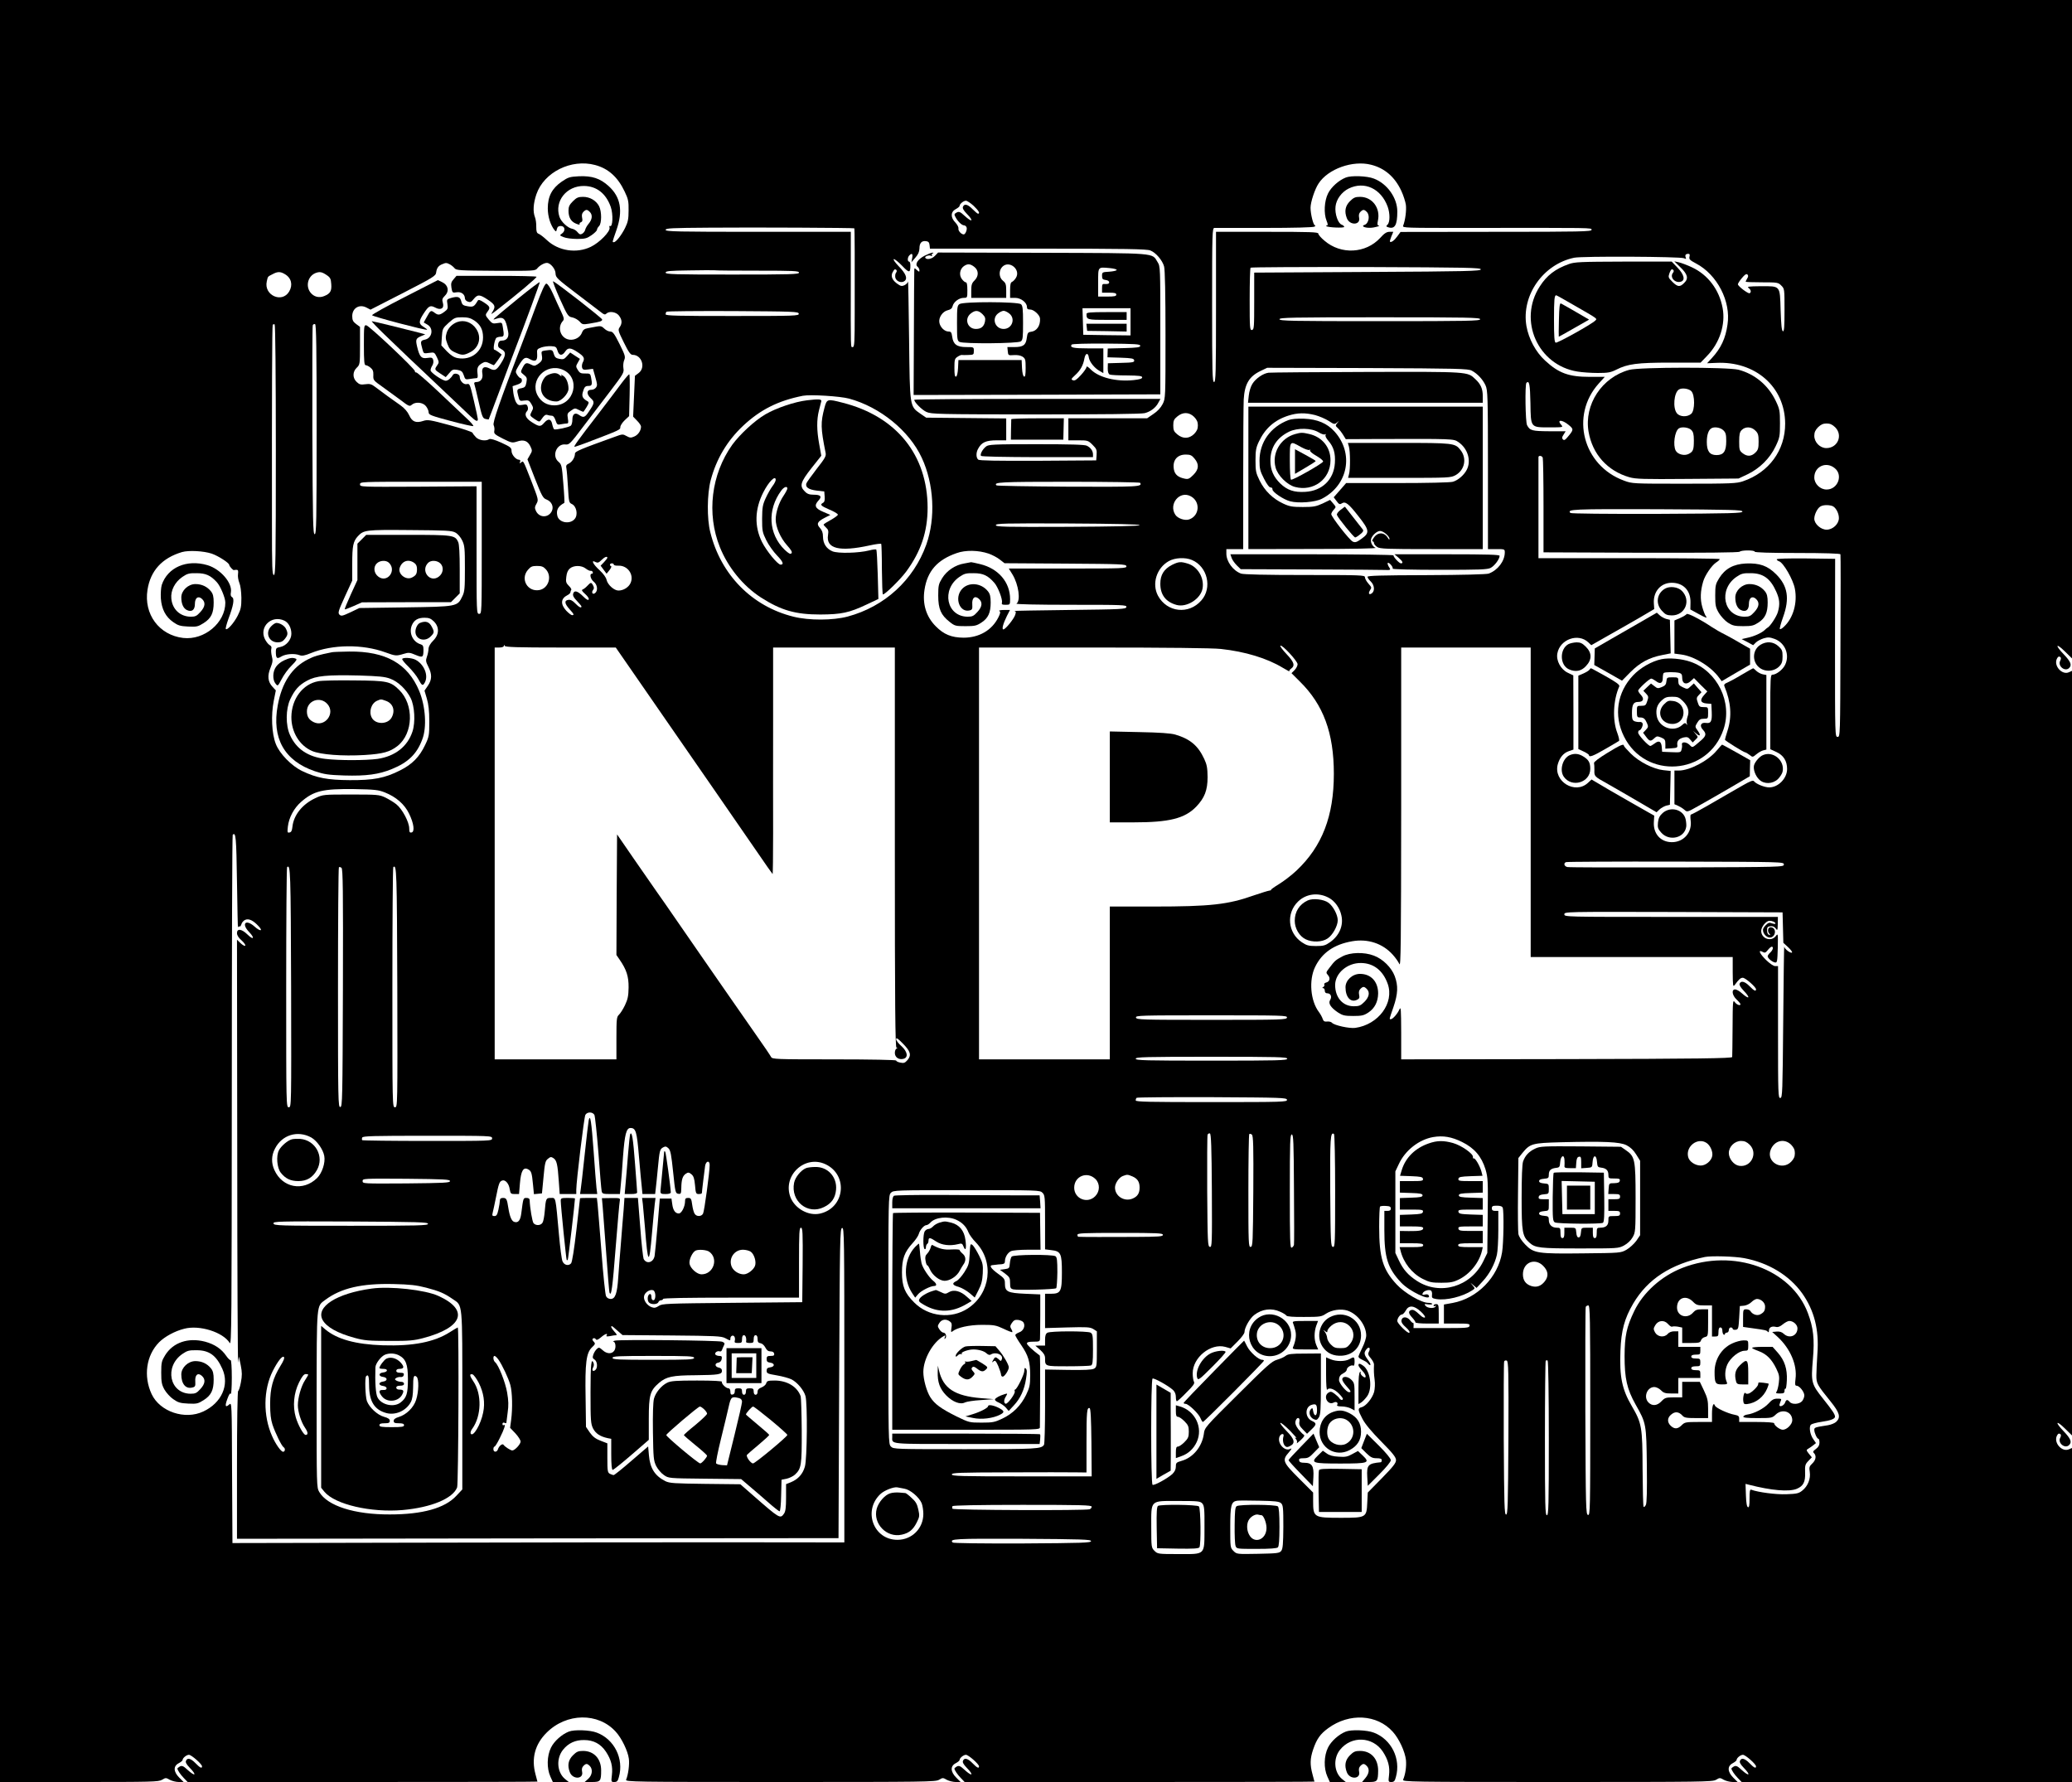 <?xml version="1.0" standalone="no"?>
<!DOCTYPE svg PUBLIC "-//W3C//DTD SVG 20010904//EN"
 "http://www.w3.org/TR/2001/REC-SVG-20010904/DTD/svg10.dtd">
<svg version="1.0" xmlns="http://www.w3.org/2000/svg"
 width="1600pt" height="1376pt" viewBox="0 0 1600 1376"
 preserveAspectRatio="xMidYMid meet">
<g transform="translate(0,1376) scale(0.1,-0.1)"
fill="#000000" stroke="none">
<path d="M0 6880 l0 -6880 611 0 c563 0 613 1 640 17 28 17 31 17 60 0 17 -9
48 -17 69 -17 l38 0 -34 34 c-45 45 -47 89 -4 111 17 9 30 20 30 25 0 15 30
40 49 40 19 0 101 -72 101 -89 0 -19 -15 -12 -50 24 -37 38 -64 45 -74 18 -5
-11 5 -28 29 -53 58 -59 43 -71 -18 -15 -31 29 -42 33 -58 25 -10 -6 -19 -13
-19 -16 0 -12 23 -46 50 -74 l29 -30 1351 0 c742 0 1350 1 1350 3 0 1 -7 27
-15 57 -33 122 -4 231 85 320 154 155 400 158 535 8 45 -49 93 -148 101 -208
6 -43 -5 -124 -21 -162 -7 -17 54 -18 1190 -18 1120 0 1199 1 1226 17 28 17
31 17 60 0 17 -9 48 -17 69 -17 l38 0 -34 34 c-45 45 -47 89 -4 111 17 9 30
20 30 25 0 15 30 40 49 40 19 0 101 -72 101 -89 0 -19 -15 -12 -50 24 -37 38
-64 45 -74 18 -5 -11 5 -28 29 -53 58 -59 43 -71 -18 -15 -31 29 -42 33 -58
25 -10 -6 -19 -13 -19 -16 0 -12 23 -46 50 -74 l29 -30 1351 0 c742 0 1350 1
1350 3 0 1 -7 27 -15 57 -20 74 -19 120 5 191 28 82 55 120 117 165 163 119
377 107 498 -28 49 -54 95 -154 102 -220 4 -49 -4 -107 -22 -150 -7 -17 54
-18 1190 -18 1120 0 1199 1 1226 17 28 17 31 17 60 0 17 -9 48 -17 69 -17 l38
0 -34 34 c-45 45 -47 89 -4 111 16 9 30 20 30 25 0 15 30 40 49 40 19 0 101
-72 101 -89 0 -19 -15 -12 -50 24 -37 38 -64 45 -74 18 -5 -11 5 -28 29 -53
58 -59 43 -71 -18 -15 -31 29 -42 33 -58 25 -10 -6 -19 -13 -19 -16 0 -12 23
-46 50 -74 l29 -30 1276 0 1275 0 0 1290 0 1289 -24 -10 c-50 -23 -115 44 -95
99 5 12 12 22 17 22 17 0 21 -13 11 -32 -22 -40 37 -88 69 -56 23 23 12 49
-42 106 -70 72 -61 91 10 21 l54 -53 0 2952 0 2952 -24 -11 c-50 -23 -115 44
-95 99 5 12 12 22 17 22 17 0 21 -13 11 -32 -22 -40 37 -88 69 -56 23 23 12
49 -42 106 -70 72 -61 91 10 21 l54 -53 0 2542 0 2542 -8000 0 -8000 0 0
-6880z m4595 5606 c102 -27 176 -93 229 -206 27 -56 31 -75 30 -145 0 -66 -5
-90 -27 -135 -28 -56 -70 -110 -87 -110 -13 0 -14 -5 20 93 52 149 33 256 -60
340 -66 60 -128 80 -229 76 -72 -4 -83 -7 -134 -42 -75 -52 -107 -114 -107
-206 0 -64 22 -132 53 -169 10 -12 13 -11 17 9 4 17 13 24 30 24 33 0 39 -37
10 -58 -20 -14 -20 -15 12 -28 18 -8 65 -14 104 -14 62 0 76 4 112 29 23 16
42 35 42 42 0 7 7 20 16 28 21 22 21 113 0 154 -23 44 -71 72 -124 72 -37 0
-50 -6 -78 -34 -27 -27 -34 -42 -34 -72 0 -53 19 -85 58 -101 19 -8 31 -10 28
-4 -3 5 1 12 10 15 11 4 14 14 9 35 -4 20 -1 34 10 45 20 20 29 20 49 0 23
-22 20 -58 -8 -91 -13 -15 -25 -37 -27 -47 -2 -10 -12 -24 -22 -30 -15 -9 -22
-7 -37 11 -10 13 -28 24 -40 26 -35 6 -87 54 -100 93 -40 121 55 240 190 238
96 -1 169 -57 206 -161 20 -56 16 -161 -6 -148 -5 3 -6 -3 -3 -13 7 -29 -78
-116 -145 -148 -110 -53 -249 -32 -338 51 -26 25 -56 47 -65 50 -14 5 -18 17
-18 53 1 26 -4 60 -10 75 -17 44 -13 106 11 177 59 171 269 275 453 226z
m5992 2 c105 -26 184 -94 234 -202 16 -34 31 -82 35 -106 6 -43 -5 -124 -21
-163 -7 -17 18 -17 496 -17 993 1 959 2 959 -15 0 -13 -89 -15 -737 -15 l-738
-1 -25 -34 c-24 -33 -48 -50 -57 -41 -2 2 3 20 11 40 l15 36 -29 0 c-22 0 -40
-11 -72 -47 -112 -121 -303 -131 -430 -22 -27 22 -48 47 -48 55 0 12 -60 14
-395 14 l-395 0 0 -580 c0 -509 -2 -580 -15 -580 -13 0 -15 73 -15 595 0 560
1 595 18 595 9 0 184 0 387 0 226 0 376 4 385 10 8 5 10 10 4 10 -12 0 -34 86
-34 136 0 43 33 144 62 187 73 113 264 181 405 145z m-3069 -317 c39 -37 53
-61 34 -61 -4 0 -23 16 -42 35 -37 38 -64 45 -74 18 -5 -11 5 -28 29 -53 58
-59 43 -71 -18 -15 -31 29 -42 33 -58 25 -22 -12 -23 -15 -8 -41 16 -30 47
-59 63 -59 8 0 17 -7 20 -16 6 -16 -9 -54 -22 -54 -19 0 -44 28 -41 45 2 10
-8 30 -23 46 -39 39 -38 83 2 104 17 9 30 20 30 25 0 15 30 40 49 40 9 0 36
-18 59 -39z m-921 -174 c3 -3 4 -257 3 -654 0 -227 -2 -263 -15 -263 -17 0
-16 -40 -15 533 l0 357 -715 0 c-626 0 -715 2 -715 15 0 13 47 15 338 17 350
3 1114 -1 1119 -5z m581 -129 l3 -28 835 0 c678 0 841 -3 867 -14 43 -17 93
-76 106 -123 7 -24 11 -217 11 -528 0 -489 0 -491 -22 -535 -15 -29 -40 -56
-72 -77 l-48 -33 -304 0 -304 0 0 -85 0 -85 76 0 c73 0 77 -1 111 -35 30 -30
34 -39 31 -77 l-3 -43 -449 -3 c-323 -1 -453 1 -462 9 -17 14 -18 53 -2 82 27
52 61 67 147 67 l71 0 0 85 0 84 -309 3 -309 3 -44 30 c-84 59 -82 48 -88 575
-3 256 -7 457 -8 447 -1 -9 -13 -22 -27 -29 -19 -9 -29 -8 -49 6 -43 28 -59
59 -45 90 7 14 15 26 19 26 15 0 19 -14 9 -26 -6 -8 -8 -25 -5 -39 8 -29 49
-44 72 -24 24 20 8 58 -47 114 -27 28 -44 52 -37 54 6 2 35 -21 64 -51 55 -58
64 -57 64 3 0 16 -4 29 -10 29 -14 0 -13 33 2 48 20 20 28 13 22 -20 l-6 -33
30 35 c22 25 31 45 32 71 0 42 16 61 50 57 19 -2 26 -10 28 -30z m5868 -91
c-4 -19 3 -26 50 -51 164 -86 271 -293 244 -471 -15 -108 -51 -184 -121 -260
l-37 -40 69 3 c304 15 532 -185 534 -468 1 -206 -125 -378 -325 -446 -50 -17
-90 -19 -455 -19 -397 0 -401 0 -465 24 -317 116 -417 502 -195 749 l47 52
-115 0 c-163 0 -240 28 -346 126 -73 67 -126 167 -144 267 -40 236 129 477
369 527 64 13 819 9 848 -4 16 -8 18 -6 13 6 -7 19 0 28 21 28 10 0 12 -7 8
-23z m-9573 -58 c12 -6 29 -20 37 -30 14 -17 37 -18 319 -20 293 -1 305 -1
320 19 18 22 53 42 74 42 28 0 67 -48 67 -82 1 -31 12 -41 166 -158 90 -69
176 -134 189 -144 20 -16 28 -17 37 -8 22 22 75 14 97 -14 25 -32 27 -61 6
-91 -14 -20 -12 -28 32 -117 38 -77 52 -96 69 -96 70 0 102 -99 45 -141 l-28
-21 -7 -157 -7 -158 30 -31 c17 -17 31 -37 31 -46 0 -31 -23 -65 -53 -77 -25
-11 -34 -10 -59 4 -28 16 -32 16 -91 -6 -262 -94 -307 -113 -307 -129 0 -30
-22 -65 -47 -77 -20 -9 -24 -17 -19 -39 3 -15 8 -80 12 -145 6 -112 8 -119 30
-129 36 -17 49 -83 22 -115 -36 -44 -121 -30 -134 23 -11 45 5 75 54 101 2 1
-1 68 -8 149 -11 138 -13 148 -38 169 -53 45 -14 141 54 133 29 -3 37 4 137
137 59 77 154 202 212 278 98 129 105 141 99 173 -3 19 -1 47 6 63 11 26 7 38
-36 125 -40 80 -52 96 -72 96 -12 0 -33 10 -46 23 -18 18 -29 21 -57 16 -19
-4 -50 -10 -69 -13 -28 -5 -38 -13 -47 -36 -15 -41 -69 -64 -112 -49 -57 20
-76 95 -35 140 12 14 10 23 -14 75 -15 32 -44 94 -62 136 -22 49 -41 77 -51
78 -11 0 -34 -50 -83 -182 -37 -101 -85 -228 -106 -283 -171 -445 -228 -610
-218 -628 5 -11 8 -30 5 -44 -4 -21 3 -28 66 -60 66 -33 73 -34 108 -23 52 18
83 7 104 -35 16 -34 16 -37 -3 -69 l-19 -33 58 -149 c53 -134 62 -151 89 -161
39 -15 57 -54 42 -88 -26 -56 -99 -55 -124 1 -10 21 -9 31 5 55 16 29 15 32
-39 172 -66 168 -62 161 -80 146 -12 -10 -13 -9 -8 5 4 10 1 16 -8 16 -24 0
-58 39 -58 68 0 25 -8 31 -79 64 -51 23 -84 32 -93 27 -26 -17 -78 -10 -102
14 -13 13 -25 29 -27 35 -2 7 -80 33 -173 58 -155 42 -173 45 -207 34 -56 -19
-87 -7 -109 43 -13 28 -36 55 -67 77 -59 41 -146 104 -194 141 -30 23 -43 27
-78 22 -35 -5 -46 -2 -66 17 -34 31 -33 80 0 111 24 23 25 28 25 170 l0 145
-30 22 c-24 18 -30 30 -30 61 0 62 55 95 110 66 l31 -16 252 129 c234 120 252
132 255 158 4 34 18 53 47 64 28 12 33 12 58 -1z m7962 -39 c0 -13 -106 -16
-875 -20 l-875 -5 0 -220 c0 -201 -1 -220 -17 -223 -17 -3 -18 13 -18 236 0
131 3 242 7 245 3 4 405 6 892 5 780 -3 886 -5 886 -18z m-5584 -10 c277 0
319 -2 319 -15 0 -13 -64 -15 -515 -15 -448 0 -515 2 -515 15 0 12 29 15 183
17 100 2 188 2 195 1 8 -2 157 -3 333 -3z m-3651 -27 c50 -29 63 -83 33 -134
-55 -93 -197 -29 -173 78 9 40 6 36 45 56 39 21 60 21 95 0z m321 -6 c30 -20
34 -29 37 -71 4 -54 -8 -73 -54 -92 -40 -17 -82 -6 -108 29 -37 50 -18 124 39
148 33 13 50 10 86 -14z m10971 -27 c-6 -11 -12 -22 -12 -25 0 -3 56 -5 125
-5 120 0 127 -1 150 -25 25 -24 25 -27 25 -190 0 -129 -3 -166 -12 -163 -10 3
-14 49 -18 162 -6 195 1 186 -154 186 -95 -1 -108 -3 -93 -14 18 -14 22 -32 8
-40 -10 -7 -91 54 -91 69 0 6 14 28 31 48 23 28 35 35 43 27 7 -7 7 -16 -2
-30z m-7324 -272 c3 -17 -26 -18 -512 -18 -423 0 -516 2 -516 13 0 8 3 17 7
20 3 4 234 6 512 5 473 -3 506 -4 509 -20z m5262 -43 c0 -13 -93 -15 -775 -15
-682 0 -775 2 -775 15 0 13 93 15 775 15 682 0 775 -2 775 -15z m-9300 -1011
c0 -850 -2 -964 -15 -964 -13 0 -15 51 -15 398 -1 1001 1 1526 6 1534 3 4 10
6 15 3 5 -4 9 -386 9 -971z m315 160 c0 -712 -2 -809 -15 -809 -13 0 -15 97
-18 800 -1 440 0 806 3 813 3 8 11 12 18 9 9 -3 12 -175 12 -813z m1860 609
c11 -40 36 -43 59 -8 22 33 43 32 99 -6 48 -32 55 -46 36 -80 -5 -11 -7 -28
-4 -38 5 -16 13 -18 45 -14 l39 5 15 -53 c9 -29 16 -60 16 -69 0 -22 -20 -40
-46 -40 -35 0 -36 -34 -3 -64 32 -29 31 -38 -13 -103 -31 -47 -42 -51 -75 -28
-32 23 -53 9 -53 -35 0 -21 -6 -42 -12 -47 -17 -13 -118 -34 -129 -28 -4 3
-11 21 -15 40 -8 42 -31 46 -62 10 -28 -32 -38 -31 -95 5 -48 30 -61 62 -36
87 6 6 8 21 4 32 -5 18 -12 21 -40 15 -28 -5 -36 -2 -49 18 -8 12 -18 46 -22
74 l-6 52 36 12 c25 8 36 18 36 31 0 10 -4 19 -10 19 -5 0 -17 11 -26 25 -15
23 -15 27 9 68 39 66 53 75 88 54 43 -24 60 -13 57 36 -3 39 -1 42 32 54 19 7
53 11 75 10 36 -2 41 -5 50 -34z m7060 -155 c45 -24 85 -68 106 -113 17 -37
19 -80 19 -652 l0 -613 65 0 c64 0 65 0 65 -27 -1 -66 -54 -136 -124 -162 -15
-6 -207 -11 -481 -12 -353 -1 -455 -4 -455 -13 0 -7 11 -23 25 -36 28 -27 33
-71 10 -90 -21 -17 -32 -4 -17 20 15 25 16 22 -13 56 -14 16 -25 37 -25 47 0
16 -29 17 -464 17 -304 0 -474 4 -493 11 -62 23 -113 93 -113 154 l0 35 65 0
65 0 0 543 c0 298 2 574 4 613 7 119 42 178 131 220 l50 24 775 -2 c700 -3
778 -5 805 -20z m453 -249 c3 -194 -1 -189 150 -189 101 0 104 1 89 18 -39 43
4 44 56 1 40 -33 40 -37 -8 -94 -19 -23 -27 -27 -36 -18 -9 9 -8 18 5 37 l16
26 -127 0 c-133 1 -149 5 -171 47 -13 24 -17 314 -5 327 22 21 28 -11 31 -155z
m-5261 33 c239 -65 464 -248 561 -457 94 -202 108 -464 35 -670 -98 -274 -323
-480 -608 -556 -113 -30 -297 -31 -417 -1 -321 79 -562 324 -643 652 -27 105
-25 296 3 402 44 165 127 304 250 420 132 124 270 194 462 232 58 11 286 -3
357 -22z m2664 -141 c21 -22 29 -39 29 -66 0 -27 -8 -44 -29 -66 -39 -38 -87
-39 -130 -3 -26 21 -31 33 -31 69 0 36 5 48 31 69 43 36 91 35 130 -3z m4950
-80 c62 -62 20 -161 -68 -161 -49 0 -93 45 -93 95 0 27 8 44 29 66 22 21 39
29 66 29 27 0 44 -8 66 -29z m-4947 -242 c37 -44 34 -83 -9 -126 -30 -30 -40
-35 -67 -29 -50 10 -76 32 -83 70 -13 69 23 116 91 116 35 0 47 -5 68 -31z
m2689 7 c3 -8 6 -175 6 -373 l0 -358 752 -3 c495 -1 756 1 763 8 13 13 116 13
116 0 0 -6 116 -10 329 -10 210 0 331 -4 333 -10 2 -5 2 -325 0 -710 -2 -692
-2 -700 -22 -700 -20 0 -20 7 -20 688 l1 687 -226 3 c-137 1 -225 -1 -225 -7
0 -5 8 -12 18 -15 34 -11 109 -142 122 -212 21 -109 -13 -227 -84 -293 -14
-14 -29 -22 -32 -18 -3 3 8 45 25 92 52 144 36 241 -53 330 -67 67 -127 88
-234 84 -97 -5 -161 -40 -207 -114 -27 -44 -30 -56 -30 -134 0 -76 3 -91 28
-134 16 -26 47 -60 70 -75 36 -23 52 -27 118 -27 66 0 81 4 118 28 52 34 71
76 71 155 0 45 -5 66 -21 86 -29 36 -70 56 -120 56 -56 0 -109 -50 -109 -103
0 -50 16 -85 44 -98 37 -17 61 1 61 47 0 48 25 66 54 40 30 -27 26 -61 -12
-102 -28 -31 -39 -36 -76 -36 -162 2 -204 209 -63 307 38 26 52 30 111 29 96
0 152 -41 197 -142 26 -58 30 -97 13 -157 -10 -36 -62 -115 -82 -123 -4 -2
-13 -10 -20 -17 -22 -21 -79 -48 -130 -59 l-48 -11 45 -23 44 -24 21 21 c11
11 38 25 60 32 34 10 47 9 86 -5 80 -31 117 -122 80 -199 -17 -37 -69 -77 -99
-77 -14 0 -16 -28 -16 -288 l0 -287 48 -22 c54 -25 82 -69 82 -131 0 -72 -68
-142 -138 -142 -36 0 -101 26 -117 47 -8 10 -27 3 -90 -33 -44 -26 -98 -57
-120 -69 -22 -13 -92 -53 -154 -89 -63 -36 -119 -66 -124 -66 -4 0 -5 -19 -2
-43 14 -93 -53 -171 -146 -170 -86 1 -143 65 -138 155 l3 50 -50 28 c-27 15
-76 44 -109 62 -33 19 -120 69 -193 111 l-132 78 -28 -26 c-99 -92 -268 11
-233 143 15 53 44 88 86 102 l35 12 0 286 -1 287 -42 20 c-55 26 -92 94 -81
150 20 109 161 159 239 85 l23 -22 123 70 c68 38 178 101 244 139 l119 70 -3
46 c-5 90 54 157 138 157 89 0 146 -59 145 -150 l-1 -56 58 -32 c62 -34 77
-39 61 -19 -5 6 -18 38 -27 70 -17 60 -15 123 7 197 14 48 65 123 99 146 16
10 29 22 29 27 0 4 -315 7 -700 7 l-700 0 0 30 c0 17 0 190 0 385 0 195 0 360
0 365 0 15 27 12 33 -4z m2256 -82 c65 -54 22 -164 -64 -164 -50 0 -95 44 -95
93 0 86 93 127 159 71z m-10449 -614 c0 -503 0 -510 -20 -510 -20 0 -20 7 -20
493 l0 492 -450 -3 c-446 -2 -450 -2 -450 18 0 20 5 20 470 20 l470 0 0 -510z
m5084 502 c19 -31 -11 -32 -556 -30 -301 2 -549 6 -553 10 -26 25 28 28 555
28 302 0 551 -4 554 -8z m389 -103 c77 -39 72 -149 -8 -179 -33 -13 -90 6
-109 35 -54 82 32 188 117 144z m4953 -75 c27 -7 54 -54 54 -94 0 -46 -47 -90
-95 -90 -45 0 -95 45 -95 85 0 32 24 81 47 94 20 12 57 14 89 5z m-691 -44 c0
-13 -81 -15 -659 -18 -392 -1 -664 2 -669 7 -29 29 13 31 666 29 581 -3 662
-5 662 -18z m-4655 -105 c0 -7 -193 -11 -555 -13 -491 -2 -555 0 -555 13 0 13
64 15 555 13 362 -2 555 -6 555 -13z m-5284 -57 c19 -10 41 -36 53 -61 19 -39
21 -61 21 -217 0 -153 -2 -179 -20 -215 -38 -79 -38 -79 -440 -85 l-355 -5
-69 -33 c-62 -29 -71 -31 -85 -18 -13 14 -8 29 42 139 l57 124 0 131 c0 137 7
171 43 211 46 49 59 51 402 48 281 -2 324 -4 351 -19z m-1881 -163 c52 -18
135 -72 135 -87 0 -10 32 -45 37 -40 2 1 10 2 19 2 13 0 15 -7 12 -32 -3 -18
2 -48 10 -68 9 -21 15 -66 16 -116 0 -69 -4 -89 -28 -137 -29 -57 -81 -116
-92 -104 -4 3 6 39 20 79 39 103 48 156 28 167 -10 6 -13 17 -9 37 13 72 -80
180 -181 210 -160 47 -308 -17 -353 -153 -6 -21 -9 -65 -7 -103 6 -84 37 -143
96 -184 37 -26 54 -31 115 -34 66 -3 76 -1 120 27 58 37 77 77 77 159 0 45 -5
66 -21 86 -29 36 -70 56 -120 56 -56 0 -109 -50 -109 -103 0 -50 16 -85 44
-98 37 -17 61 1 61 47 0 48 25 66 54 40 30 -27 26 -61 -12 -102 -28 -31 -39
-36 -74 -36 -83 1 -143 58 -150 141 -6 61 27 126 85 166 38 26 52 30 111 29
70 0 107 -17 155 -69 28 -30 66 -121 66 -158 0 -156 -162 -292 -326 -273 -185
22 -305 183 -275 372 23 147 112 245 266 291 52 15 167 9 230 -12z m6000 0
c28 -10 66 -30 86 -46 l36 -28 469 -3 c437 -3 469 -4 472 -20 3 -17 -24 -18
-452 -18 l-456 0 29 -47 c47 -78 64 -202 30 -224 -8 -5 155 -9 419 -9 407 0
433 -1 430 -17 -3 -17 -35 -18 -443 -23 -242 -3 -432 -6 -423 -8 14 -2 15 -7
7 -31 -12 -33 -75 -111 -91 -111 -14 0 -2 44 27 103 l24 47 -47 0 c-26 0 -42
-4 -35 -8 10 -6 8 -18 -7 -48 -50 -101 -149 -158 -270 -158 -93 1 -152 25
-214 88 -74 74 -104 172 -87 282 22 144 98 231 248 283 69 25 169 23 248 -4z
m-2945 -32 c0 -4 -12 -19 -26 -34 l-26 -27 23 -31 23 -31 22 27 c12 16 18 30
13 31 -15 6 -10 22 6 22 8 0 15 -4 15 -10 0 -5 16 -9 35 -8 71 3 122 -68 95
-132 -14 -34 -55 -60 -94 -60 -34 0 -83 44 -92 82 -4 20 -25 48 -55 76 -50 45
-68 83 -30 62 16 -8 25 -5 45 15 24 24 46 33 46 18z m4514 -17 c120 -50 159
-215 73 -312 -97 -112 -265 -93 -335 36 -49 92 -11 214 83 267 47 27 128 31
179 9z m-4989 -72 c50 -54 21 -146 -49 -160 -92 -17 -150 84 -90 155 22 26 33
31 70 31 36 0 50 -5 69 -26z m308 6 c14 -11 31 -19 38 -18 6 2 14 -3 16 -9 3
-7 0 -13 -6 -13 -21 0 -11 -42 14 -62 28 -22 34 -68 11 -87 -19 -16 -32 4 -16
24 8 10 8 19 0 34 -14 27 -18 26 -45 -3 -12 -13 -28 -25 -36 -28 -10 -4 -5
-13 20 -35 20 -18 31 -35 27 -42 -5 -8 -19 0 -42 23 -43 43 -70 51 -78 22 -4
-15 4 -31 29 -56 19 -20 35 -39 35 -43 0 -15 -19 -6 -48 24 -20 21 -37 30 -53
27 -33 -4 -30 -29 9 -72 35 -39 38 -46 19 -46 -6 0 -27 16 -45 35 -45 50 -42
93 9 119 13 6 24 17 24 23 0 6 3 14 6 18 4 3 -4 18 -18 31 -22 22 -25 32 -20
70 3 30 12 51 27 64 30 26 90 26 123 0z m-1172 -409 c43 -44 41 -101 -6 -148
-22 -22 -35 -45 -36 -61 0 -15 -5 -43 -12 -62 -11 -30 -9 -40 11 -79 29 -58
28 -99 -4 -146 l-26 -38 18 -61 c13 -43 19 -95 19 -176 0 -109 -2 -119 -32
-182 -44 -93 -100 -150 -194 -197 -119 -60 -205 -76 -389 -75 -170 1 -255 17
-366 70 -82 39 -175 134 -204 209 -32 80 -38 223 -16 334 l16 80 -25 27 c-37
39 -42 86 -16 148 17 43 19 57 10 89 -5 21 -7 46 -4 57 4 13 0 22 -13 29 -11
6 -27 27 -37 47 -45 95 52 187 150 142 33 -15 55 -56 55 -102 0 -46 -40 -93
-86 -102 -29 -5 -34 -10 -34 -34 0 -54 8 -61 43 -39 34 20 100 25 140 10 19
-7 40 -4 88 16 167 68 399 70 574 6 80 -29 85 -29 142 -12 38 12 48 11 92 -8
56 -23 61 -20 61 42 0 26 -5 35 -22 40 -60 18 -92 87 -68 146 17 41 47 59 98
59 35 0 49 -6 73 -29z m978 -201 l426 0 135 -195 c74 -108 190 -275 258 -373
98 -140 607 -878 779 -1127 19 -27 37 -52 39 -54 2 -2 4 139 4 315 -1 175 0
570 0 877 l0 557 470 0 470 0 0 -1545 c0 -1229 3 -1545 13 -1546 10 0 10 -2 0
-6 -7 -2 -13 -18 -13 -33 0 -34 30 -55 66 -46 40 10 32 56 -16 99 -22 19 -40
43 -40 53 0 14 13 6 49 -31 62 -62 71 -92 39 -130 -20 -23 -29 -26 -56 -20
-18 3 -32 11 -32 16 0 5 -194 9 -478 9 -457 0 -479 1 -488 19 -5 10 -58 89
-119 175 -60 87 -164 235 -229 329 -66 95 -151 218 -190 274 -39 56 -123 177
-186 269 -63 92 -135 195 -160 230 -25 35 -103 148 -175 252 l-130 189 -3
-465 -2 -466 24 -35 c54 -78 71 -131 70 -216 -1 -65 -6 -90 -28 -137 -15 -31
-36 -64 -47 -74 -17 -16 -19 -32 -19 -181 l0 -163 -470 0 -470 0 0 1590 0
1590 35 0 c21 0 35 5 36 13 0 10 2 10 6 0 4 -10 99 -13 432 -13z m5691 -129
c0 -12 -11 -33 -24 -46 l-23 -23 64 -64 c182 -179 263 -397 263 -713 0 -326
-90 -560 -288 -747 -38 -36 -100 -83 -136 -105 -36 -22 -64 -42 -61 -44 2 -3
-4 -5 -13 -6 -9 -1 -62 -17 -117 -36 -202 -72 -338 -87 -780 -87 l-335 0 0
-590 0 -590 -505 0 -505 0 0 1590 0 1590 885 0 c565 0 921 -4 983 -11 186 -20
357 -72 477 -145 33 -19 56 -32 52 -28 -4 4 2 13 13 21 32 23 23 51 -35 112
-30 32 -52 61 -48 65 12 12 133 -119 133 -143z m1800 -1066 l0 -1195 780 0
780 0 0 -117 c1 -107 2 -116 16 -98 32 44 45 55 62 55 20 0 102 -72 102 -89 0
-19 -15 -12 -50 24 -36 37 -67 45 -77 19 -3 -10 8 -29 31 -53 55 -57 46 -73
-13 -21 -18 17 -42 30 -52 30 -30 0 -24 -45 11 -78 17 -16 30 -32 30 -36 0
-15 -30 -4 -44 16 -15 21 -16 5 -17 -195 -1 -119 -2 -223 -3 -229 -1 -10 -265
-14 -1278 -16 l-1278 -2 0 207 c-1 183 -2 204 -14 178 -15 -34 -52 -75 -66
-75 -13 0 -14 -5 20 93 35 103 38 165 10 240 -25 66 -91 132 -161 158 -75 29
-183 26 -243 -6 -53 -28 -59 -34 -100 -88 -28 -36 -28 -38 -11 -57 20 -23 13
-50 -15 -57 -11 -3 -17 -10 -14 -15 4 -6 0 -14 -7 -19 -10 -6 -11 -9 -1 -9 6
0 12 -9 12 -20 0 -13 7 -20 20 -20 26 0 37 -27 21 -52 -16 -26 5 -58 61 -96
36 -23 51 -27 118 -27 66 0 82 4 117 27 48 32 74 82 75 147 0 91 -55 151 -140
151 -59 0 -112 -49 -112 -103 0 -76 39 -120 87 -98 20 9 23 16 18 40 -4 20 -1
34 10 45 20 20 29 20 49 0 26 -25 19 -63 -18 -100 -29 -29 -41 -34 -82 -34
-85 0 -144 67 -144 164 0 91 94 172 200 170 96 -1 169 -57 206 -161 52 -147
-71 -315 -251 -340 -45 -6 -164 20 -180 40 -5 6 -22 11 -37 9 -20 -2 -28 2
-34 20 -4 13 -17 37 -29 53 -66 87 -79 246 -30 348 53 110 147 175 287 199
121 21 235 -17 313 -104 20 -22 43 -54 51 -72 11 -26 13 151 14 1207 l0 1237
500 0 500 0 0 -1195z m-8848 76 c86 -34 152 -91 187 -164 37 -75 45 -140 19
-145 -14 -3 -18 3 -18 31 0 49 -54 151 -100 187 -21 17 -60 40 -87 53 -45 21
-62 22 -263 22 -215 0 -215 0 -275 -28 -101 -47 -168 -132 -177 -222 -3 -29
-9 -41 -22 -43 -17 -4 -18 1 -13 46 8 69 47 142 102 190 97 85 167 102 410 99
159 -3 187 -6 237 -26z m-1142 -692 c3 -200 6 -358 8 -351 1 7 6 11 11 8 5 -3
11 5 15 17 3 13 16 28 29 34 28 13 64 -5 105 -50 36 -39 10 -40 -33 -1 -68 60
-104 22 -41 -43 46 -48 34 -65 -13 -19 -45 44 -81 48 -81 11 0 -17 12 -36 35
-56 19 -17 32 -35 29 -41 -3 -5 -19 3 -35 18 l-29 28 2 -1655 c0 -910 4 -1634
7 -1609 l6 45 14 -67 c11 -55 11 -80 1 -133 -7 -36 -16 -65 -21 -65 -5 0 -9
-246 -9 -571 l0 -571 2323 3 2322 2 5 1196 c5 1129 6 1196 23 1199 16 3 17
-60 17 -1212 l0 -1216 -927 1 c-511 0 -1574 -1 -2363 -3 l-1435 -3 -3 544 c-2
543 -2 544 -22 526 -30 -27 -35 -12 -14 44 12 33 21 47 26 38 4 -6 8 50 8 125
0 78 -4 137 -9 135 -5 -1 -20 13 -33 32 -38 56 -91 91 -164 111 -131 34 -248
-6 -309 -105 -27 -44 -30 -56 -30 -134 0 -73 4 -93 25 -131 14 -24 44 -58 68
-74 37 -26 54 -31 115 -34 66 -3 76 -1 120 27 58 37 77 77 77 159 0 45 -5 66
-21 86 -29 36 -70 56 -120 56 -56 0 -109 -50 -109 -103 0 -73 34 -114 85 -101
22 5 25 11 23 46 -4 52 20 72 51 44 30 -27 26 -61 -12 -102 -28 -31 -39 -36
-76 -36 -162 2 -204 209 -63 307 38 26 52 30 111 29 97 0 152 -41 198 -144 56
-124 -6 -263 -147 -329 -142 -67 -335 -2 -399 134 -65 139 -42 300 58 401 43
43 121 86 194 104 117 31 299 -26 351 -110 14 -23 15 159 16 1946 0 1084 3
1974 7 1978 24 24 28 -18 33 -365z m11945 136 c0 -20 -8 -20 -825 -23 -454 -1
-835 0 -847 3 -25 6 -31 30 -10 38 6 3 388 5 847 4 828 -2 835 -2 835 -22z
m-11527 -948 c2 -922 2 -927 -18 -927 -20 0 -20 6 -20 923 0 508 3 927 7 931
26 26 28 -31 31 -927z m400 -6 c-3 -863 -4 -916 -20 -919 -17 -3 -18 46 -18
921 0 508 3 927 7 930 3 4 12 2 20 -4 11 -10 13 -169 11 -928z m420 6 c2 -922
2 -927 -18 -927 -20 0 -20 6 -20 923 0 508 3 927 7 931 26 26 28 -31 31 -927z
m7194 690 c46 -25 84 -78 96 -135 18 -78 -15 -156 -87 -207 -37 -26 -51 -30
-109 -30 -57 0 -73 5 -109 29 -109 73 -123 224 -29 315 63 61 158 72 238 28z
m3506 -230 l3 -117 37 -34 c20 -19 34 -37 30 -41 -9 -9 -57 26 -60 45 -2 8 -5
-250 -8 -575 -5 -551 -6 -590 -22 -593 -17 -3 -18 26 -18 507 l0 511 -22 0
c-13 0 -42 20 -70 47 -51 50 -65 83 -27 63 17 -10 23 -7 40 14 11 14 25 26 30
26 16 0 10 -26 -11 -45 -11 -10 -20 -23 -20 -29 0 -15 34 -44 57 -48 16 -3 18
7 21 112 2 114 2 115 -16 91 -37 -46 -112 -18 -112 41 0 31 38 78 64 78 22 0
46 -11 46 -21 0 -5 -11 -4 -26 1 -21 8 -29 6 -50 -15 -18 -19 -23 -31 -19 -48
15 -49 68 -63 87 -22 12 27 -2 55 -29 55 -20 0 -27 -28 -12 -47 12 -14 12 -16
-1 -11 -9 3 -15 17 -15 34 0 24 5 30 27 32 17 2 31 -4 40 -17 13 -19 15 -16
16 34 l1 55 -824 0 c-819 0 -825 0 -825 20 0 20 5 20 843 18 l842 -3 3 -118z
m-3830 -694 c-3 -17 -39 -18 -583 -18 -544 0 -580 1 -583 18 -3 16 30 17 583
17 553 0 586 -1 583 -17z m2 -318 c0 -13 -72 -15 -585 -15 -513 0 -585 2 -585
15 0 13 72 15 585 15 513 0 585 -2 585 -15z m-2 -317 c3 -17 -30 -18 -582 -18
-482 0 -586 2 -586 13 0 8 3 17 7 20 3 4 266 6 582 5 539 -3 576 -4 579 -20z
m-5348 -117 c5 -11 19 -143 31 -293 11 -150 22 -283 25 -295 4 -21 10 -23 73
-23 l68 0 6 63 c4 34 12 136 18 227 13 171 25 220 58 220 41 0 49 -28 65 -220
9 -102 18 -209 22 -237 l5 -53 49 0 49 0 5 43 c3 23 10 94 16 157 13 137 15
147 42 161 16 9 24 7 40 -8 16 -16 22 -49 36 -184 16 -156 18 -164 40 -167 20
-3 22 1 23 45 1 65 10 93 35 110 18 12 24 11 43 -4 17 -14 23 -33 28 -85 5
-63 8 -68 29 -68 13 0 24 3 24 8 0 13 20 175 25 210 7 39 35 44 35 6 0 -53
-41 -357 -51 -375 -12 -24 -51 -25 -65 -1 -7 10 -15 41 -19 70 -6 46 -10 52
-31 52 -19 0 -24 -5 -24 -25 0 -42 -27 -95 -48 -95 -28 0 -45 25 -51 73 l-6
42 -45 0 -45 0 -17 -205 c-10 -113 -20 -220 -23 -237 -9 -52 -62 -67 -85 -24
-4 9 -17 119 -26 244 l-18 227 -52 0 -52 0 -6 -87 c-4 -49 -14 -164 -21 -258
-8 -93 -17 -215 -21 -270 -8 -123 -23 -165 -58 -165 -15 0 -30 8 -36 21 -6 11
-22 163 -35 337 -14 174 -27 341 -30 370 l-6 52 -65 0 c-35 0 -64 -1 -65 -2 0
-2 -13 -112 -28 -245 -17 -149 -33 -248 -41 -258 -19 -22 -53 -15 -66 15 -7
14 -19 108 -28 210 -27 297 -23 280 -62 280 -38 0 -39 -3 -48 -108 -3 -35 -10
-72 -16 -82 -13 -24 -52 -26 -70 -5 -10 13 -28 118 -30 178 0 11 -8 17 -24 17
-26 0 -25 2 -41 -122 -7 -52 -24 -73 -54 -63 -20 6 -35 40 -46 110 -10 67 -15
75 -41 75 -17 0 -24 -6 -24 -20 0 -10 -5 -42 -11 -70 -9 -40 -15 -50 -31 -50
-17 0 -19 4 -13 28 4 15 15 68 25 117 21 107 27 122 47 129 24 10 53 -23 59
-66 6 -35 9 -38 39 -38 l33 0 7 84 c8 95 26 127 63 107 25 -13 29 -26 38 -119
l7 -73 31 3 31 3 12 125 c10 109 14 127 34 142 19 16 25 17 43 5 25 -17 32
-47 41 -178 l7 -99 64 0 64 0 0 33 c0 64 60 559 70 578 14 25 56 25 70 0z
m-2187 -174 c44 -25 92 -92 101 -143 10 -52 -17 -133 -56 -171 -108 -105 -267
-75 -329 62 -25 54 -24 112 4 165 54 107 175 144 280 87z m6955 -411 c2 -413
1 -437 -15 -434 -17 3 -18 32 -21 428 -1 234 0 431 3 438 3 8 11 12 18 10 9
-4 13 -103 15 -442z m320 -5 c-3 -396 -4 -426 -20 -429 -17 -3 -18 23 -18 431
0 238 3 437 7 440 3 4 12 2 20 -4 11 -10 13 -89 11 -438z m632 3 c0 -409 -1
-435 -17 -432 -17 3 -18 33 -21 427 -2 416 1 463 29 445 5 -3 9 -198 9 -440z
m-318 18 c2 -230 2 -426 0 -434 -2 -9 -10 -19 -18 -22 -12 -5 -14 55 -14 434
0 382 2 440 15 440 13 0 15 -57 17 -418z m-6192 388 c0 -20 -7 -20 -498 -20
-274 0 -501 3 -505 6 -3 3 -3 12 0 20 4 12 85 14 504 14 492 0 499 0 499 -20z
m7490 -28 c95 -47 150 -111 181 -211 19 -65 20 -88 17 -358 l-3 -288 -32 -66
c-96 -195 -333 -265 -511 -150 -69 45 -107 88 -141 161 l-26 55 0 315 0 315
27 57 c49 106 156 189 265 208 77 13 142 2 223 -38z m1270 -25 c31 -16 54 -38
75 -72 l30 -48 0 -288 0 -287 -30 -44 c-17 -23 -51 -54 -75 -68 -45 -25 -47
-25 -333 -28 -354 -4 -383 0 -449 68 -29 30 -49 61 -53 82 -3 18 -5 157 -3
310 l3 276 31 39 c60 73 75 77 299 83 336 8 452 3 505 -23z m619 17 c29 -20
49 -68 43 -100 -7 -38 -50 -74 -89 -74 -43 0 -89 31 -97 66 -21 83 75 155 143
108z m332 -13 c66 -66 11 -177 -81 -163 -41 6 -80 54 -80 99 0 49 45 93 95 93
27 0 44 -8 66 -29z m320 0 c21 -22 29 -39 29 -66 0 -27 -8 -44 -29 -66 -73
-73 -196 1 -157 95 29 70 105 88 157 37z m-7454 -152 c175 -85 146 -337 -45
-380 -89 -20 -194 39 -228 126 -64 168 112 332 273 254z m2083 -114 c35 -36
34 -95 -3 -132 -60 -61 -162 -19 -162 66 0 89 101 130 165 66z m285 21 c39
-17 55 -42 55 -86 0 -44 -16 -69 -54 -85 -64 -27 -136 19 -136 85 0 33 31 78
60 89 35 13 36 13 75 -3z m-5270 -36 c0 -13 -45 -15 -337 -18 -334 -2 -338 -2
-338 18 0 20 4 20 338 18 292 -3 337 -5 337 -18z m4575 -90 c19 -19 20 -33 20
-229 l0 -208 47 -6 c75 -8 83 -25 83 -173 0 -147 -9 -164 -85 -164 l-45 0 0
-132 0 -133 172 5 c150 4 174 3 200 -12 l28 -18 0 -138 c0 -134 -1 -139 -23
-151 -16 -8 -75 -11 -200 -9 l-177 3 0 -285 c0 -157 -4 -290 -8 -296 -21 -32
-51 -34 -606 -34 -543 0 -556 0 -576 20 -20 20 -20 33 -20 980 0 947 0 960 20
980 20 20 33 20 585 20 552 0 565 0 585 -20z m2690 -122 c0 -13 -8 -18 -25
-18 l-25 0 0 -148 c0 -214 26 -295 129 -405 63 -68 232 -148 215 -102 -4 10
-14 13 -30 9 -19 -5 -23 -3 -18 10 7 18 47 31 64 21 6 -4 10 -19 8 -33 -3 -24
1 -27 34 -33 76 -12 201 18 276 67 23 15 23 16 5 37 l-18 22 24 -20 23 -20 48
52 c52 56 93 133 109 204 6 24 11 110 11 192 l0 147 -25 0 c-18 0 -25 5 -25
20 0 17 7 20 39 20 26 0 41 -5 45 -16 10 -26 7 -274 -5 -344 -31 -192 -191
-356 -382 -391 l-67 -12 0 -74 0 -73 101 0 c90 0 100 -2 97 -17 -3 -17 -21
-18 -218 -18 l-215 0 1 22 c0 13 -1 21 -4 18 -3 -2 -14 7 -24 21 -24 30 -62
29 -66 -2 -2 -14 9 -32 34 -53 23 -21 33 -36 27 -42 -10 -10 -93 71 -93 91 0
21 21 50 35 50 8 0 21 14 30 30 23 44 64 41 117 -8 24 -22 37 -42 31 -45 -6
-4 -21 3 -34 16 -42 39 -56 47 -73 41 -23 -9 -20 -27 9 -58 14 -15 25 -31 25
-37 0 -5 40 -9 90 -9 l90 0 0 75 c0 68 -2 75 -20 75 -11 0 -20 -5 -20 -11 0
-5 5 -7 12 -3 7 4 8 3 4 -4 -11 -18 -62 -14 -77 4 -13 15 -11 17 19 12 17 -2
32 -1 32 4 0 4 -14 8 -31 8 -53 0 -182 75 -244 142 -107 115 -135 207 -135
444 0 83 3 154 7 158 4 3 24 6 45 4 29 -1 38 -6 38 -20z m-7435 -118 c0 -13
-73 -15 -595 -15 -559 0 -595 1 -598 18 -3 16 29 17 595 15 524 -3 598 -5 598
-18z m2893 -317 l-3 -288 -540 -5 c-511 -5 -542 -6 -568 -24 -22 -15 -35 -17
-54 -10 -38 13 -67 57 -59 88 7 29 46 52 70 43 22 -9 22 -77 1 -77 -9 0 -15
10 -15 26 0 16 -5 24 -12 22 -18 -6 -22 -46 -8 -64 16 -19 66 -18 74 1 3 8 12
15 21 15 8 0 15 5 15 10 0 7 182 10 525 10 l525 0 0 270 c0 235 2 270 15 270
13 0 15 -36 13 -287z m2782 232 c0 -13 -31 -15 -212 -16 -192 -1 -421 -1 -440
1 -5 0 -8 7 -8 15 0 13 43 15 330 15 287 0 330 -2 330 -15z m-3504 -130 c75
-52 34 -175 -59 -175 -34 0 -84 44 -92 80 -7 31 22 93 48 104 25 10 83 5 103
-9z m321 0 c27 -19 45 -78 33 -110 -12 -31 -57 -65 -87 -65 -38 0 -79 26 -93
59 -26 63 20 131 87 131 21 0 48 -7 60 -15z m7672 -50 c189 -36 348 -133 447
-271 93 -131 132 -281 118 -464 -4 -63 -8 -140 -8 -171 0 -62 5 -71 111 -202
69 -86 79 -121 42 -156 -12 -11 -40 -22 -63 -26 -102 -16 -106 -17 -106 -36 0
-23 21 -69 32 -69 4 0 8 -13 8 -29 0 -20 -8 -35 -27 -49 -23 -17 -26 -23 -15
-33 20 -21 14 -54 -14 -80 -22 -21 -25 -29 -19 -65 8 -53 -15 -110 -58 -144
-27 -22 -43 -25 -123 -28 -80 -3 -217 15 -271 35 -10 4 -13 -12 -13 -67 0 -53
-3 -71 -12 -68 -9 3 -14 33 -16 92 l-3 88 28 -7 c171 -44 308 -56 368 -31 50
21 67 53 64 125 -2 55 1 65 25 90 l27 28 -23 28 c-21 27 -21 29 -4 39 10 6 28
18 39 27 l20 16 -20 29 c-27 37 -36 99 -18 114 8 6 44 16 80 21 70 10 105 23
105 40 0 18 -20 48 -91 137 -92 115 -95 128 -80 305 14 157 4 245 -39 359
-128 340 -575 501 -968 348 -162 -63 -304 -190 -373 -335 -59 -123 -73 -189
-74 -345 0 -174 18 -255 85 -375 83 -146 83 -151 87 -473 2 -192 0 -289 -8
-303 -6 -12 -14 -18 -17 -14 -4 4 -7 136 -8 293 -1 325 -6 352 -84 486 -75
128 -95 226 -87 425 6 158 31 250 99 366 113 190 288 303 553 359 50 10 230 5
304 -9z m-1553 -59 c40 -40 44 -80 13 -120 -30 -38 -64 -49 -105 -36 -43 14
-64 44 -64 90 0 92 92 130 156 66z m-8625 -169 c102 -27 138 -42 205 -88 78
-53 74 -13 74 -783 l0 -687 -46 -49 c-89 -96 -262 -144 -514 -144 -273 -1
-482 66 -545 174 -20 34 -20 48 -20 715 1 755 -2 716 67 768 122 91 281 128
528 122 125 -3 174 -8 251 -28z m9781 -107 c26 -27 36 -30 89 -30 l59 0 0
-120 0 -120 25 0 c22 0 25 4 25 35 0 24 5 35 15 35 9 0 15 -9 15 -24 0 -14 5
-28 10 -31 6 -3 10 -1 10 4 0 6 7 11 15 11 8 0 15 9 15 20 0 11 7 20 15 20 8
0 15 -5 15 -11 0 -5 10 -9 23 -7 20 3 22 9 27 93 l5 90 33 3 c18 2 43 14 57
28 13 13 32 24 42 24 32 0 63 -29 63 -58 0 -33 -8 -45 -37 -61 -25 -13 -60 -1
-76 25 -4 8 -19 14 -32 14 -24 0 -25 -3 -25 -68 l0 -68 78 -11 c95 -13 105
-15 114 -28 4 -5 8 0 8 11 0 25 22 36 54 28 16 -4 32 3 53 20 17 14 39 26 50
26 31 0 63 -29 63 -57 0 -58 -63 -83 -106 -42 -15 14 -32 19 -55 17 l-34 -3
43 -39 c97 -90 151 -216 137 -323 -5 -42 -4 -53 8 -53 22 0 60 -47 60 -75 0
-14 -9 -35 -18 -45 -22 -24 -77 -27 -95 -5 -17 20 -27 19 -35 -4 -6 -19 -33
-36 -43 -26 -3 3 0 16 6 30 11 24 10 25 -23 25 -28 0 -42 -8 -70 -39 -34 -37
-110 -77 -164 -84 -14 -2 -27 -9 -29 -15 -3 -9 28 -12 109 -12 109 0 114 1
141 27 51 49 128 23 128 -44 0 -31 -42 -73 -73 -73 -23 0 -67 33 -67 50 0 6
-55 10 -135 10 l-135 0 0 25 c0 20 -6 25 -37 31 -50 9 -143 52 -150 70 -11 30
-23 -1 -23 -62 l0 -64 -105 0 c-98 0 -106 -2 -129 -25 -30 -30 -55 -32 -84 -5
-30 28 -28 64 5 89 29 24 58 20 85 -10 14 -16 30 -19 107 -19 l91 0 0 73 c0
61 -5 83 -32 140 l-32 67 -68 0 -68 0 0 -60 0 -60 -66 0 c-60 0 -68 -3 -94
-30 -33 -35 -71 -39 -100 -10 -41 41 -12 120 45 120 14 0 37 -11 51 -25 20
-21 35 -25 79 -25 l55 0 0 60 0 60 85 0 85 0 0 30 c0 28 -3 30 -35 30 -24 0
-35 5 -35 15 0 10 11 15 35 15 32 0 35 2 35 30 0 28 -3 30 -35 30 -24 0 -35 5
-35 15 0 10 11 15 35 15 32 0 35 2 35 30 l0 30 -85 0 -85 0 0 60 0 60 -33 0
c-20 0 -39 -8 -50 -21 -26 -29 -77 -23 -97 13 -13 25 -13 30 2 55 23 39 69 43
99 9 12 -14 26 -23 31 -20 5 3 25 3 44 0 l34 -7 0 -59 0 -60 69 0 c61 0 70 3
76 20 3 11 17 23 31 26 23 6 24 8 24 110 l0 104 -47 0 c-38 0 -51 -5 -68 -24
-46 -54 -125 -30 -125 38 0 74 68 100 122 46z m-792 -841 c0 -766 -1 -810 -17
-807 -17 3 -18 50 -21 798 -1 437 0 801 3 808 2 6 11 12 20 12 13 0 15 -89 15
-811z m-2394 762 c23 -10 45 -24 48 -30 5 -7 53 -11 138 -10 121 0 133 2 167
25 46 30 116 40 166 24 78 -26 144 -113 145 -191 0 -21 -13 -61 -30 -95 -16
-32 -30 -64 -30 -70 0 -6 13 -17 30 -24 16 -7 35 -18 41 -26 24 -29 30 -13 7
19 -35 46 -38 60 -18 86 20 28 37 13 20 -18 -8 -16 -5 -26 16 -50 14 -17 25
-38 24 -48 -2 -46 -1 -72 5 -118 4 -29 2 -68 -4 -93 -14 -49 -63 -110 -97
-118 -31 -8 -30 -20 7 -90 20 -39 70 -99 145 -175 91 -92 114 -122 114 -144 0
-22 -23 -51 -109 -139 l-109 -111 -4 -79 c-5 -114 -9 -116 -204 -116 -209 0
-214 3 -214 130 l0 65 -110 110 c-125 125 -131 140 -77 201 21 25 25 34 12 27
-43 -25 -104 42 -85 93 10 26 39 29 31 3 -8 -26 -3 -58 11 -73 12 -12 20 -12
39 -2 44 21 36 53 -26 116 -31 32 -53 60 -48 63 5 3 38 -24 74 -60 35 -36 57
-62 49 -57 -13 7 -13 5 -2 -9 8 -9 10 -22 6 -29 -4 -7 9 3 30 22 27 26 33 36
23 42 -8 4 -26 24 -42 43 -19 26 -25 43 -21 61 9 35 37 32 30 -3 -4 -22 1 -35
27 -61 l32 -33 34 33 c41 39 41 49 4 66 -56 25 -56 111 0 125 32 9 39 1 39
-44 0 -47 -22 -50 -30 -4 -4 25 -6 26 -19 12 -18 -23 -7 -61 23 -75 21 -9 26
-8 40 13 13 20 16 62 16 259 l0 235 -125 -1 c-104 0 -129 -3 -148 -18 -12 -10
-43 -23 -67 -30 -39 -11 -78 -46 -301 -268 -255 -253 -257 -255 -263 -305 -14
-98 -83 -182 -171 -207 -41 -12 -45 -15 -45 -44 0 -22 -9 -40 -27 -58 -39 -35
-141 -91 -153 -83 -14 8 -14 811 0 820 11 7 122 -55 158 -88 14 -13 22 -32 22
-54 0 -18 3 -33 8 -33 4 0 38 30 74 68 52 51 65 70 58 82 -5 8 -10 38 -10 66
0 122 139 234 251 204 l42 -12 53 53 c30 30 54 62 54 73 0 34 41 106 75 132
61 47 134 56 201 25z m-5118 -146 l39 -34 379 -3 c338 -3 383 -5 413 -20 41
-22 41 -22 41 -4 0 21 21 31 31 15 5 -8 6 -22 3 -31 -4 -15 1 -18 25 -18 28 0
31 3 31 30 0 20 5 30 15 30 13 0 21 -25 16 -52 0 -5 13 -8 29 -8 27 0 30 3 30
30 0 20 5 30 15 30 10 0 15 -10 15 -29 0 -23 5 -30 23 -33 13 -2 28 -16 37
-33 11 -21 22 -30 40 -30 16 0 26 -6 28 -17 3 -14 -3 -18 -27 -18 -26 0 -31
-4 -31 -24 0 -19 6 -25 28 -28 16 -2 27 -9 27 -18 0 -9 -11 -16 -27 -18 -22
-3 -28 -9 -28 -26 0 -21 7 -24 78 -36 42 -7 93 -21 114 -31 45 -23 95 -83 108
-129 16 -59 13 -488 -5 -546 -16 -56 -52 -96 -107 -119 l-38 -15 0 -103 c0
-77 -4 -108 -16 -125 -29 -41 -33 -39 -233 136 l-104 91 -271 3 c-240 3 -275
5 -308 21 -81 41 -119 100 -127 200 l-6 68 -128 -110 c-70 -61 -133 -111 -138
-111 -6 0 -19 5 -30 10 -17 10 -19 22 -19 123 l0 112 -52 20 c-39 15 -60 31
-83 63 l-30 44 -3 226 c-5 268 5 346 49 388 26 25 28 29 13 45 -11 12 -12 19
-4 24 7 4 16 2 20 -5 6 -10 16 -7 40 13 32 28 57 36 44 15 -5 -8 2 -9 26 -5
18 4 39 7 47 7 9 0 5 9 -12 27 -23 26 -32 43 -20 43 3 0 22 -16 43 -35z
m-2603 -273 c-58 -95 -79 -170 -79 -292 0 -76 5 -120 18 -160 22 -66 71 -166
86 -175 15 -9 12 -35 -4 -35 -16 0 -58 59 -85 121 -70 157 -68 357 5 502 38
75 74 121 86 109 7 -7 -2 -30 -27 -70z m1683 51 c31 -44 78 -144 93 -198 15
-56 18 -178 6 -270 l-8 -60 41 -43 c22 -24 40 -52 40 -63 0 -21 -45 -69 -64
-69 -13 0 -58 29 -68 44 -8 12 -35 -9 -43 -35 -8 -25 -35 -24 -35 1 0 11 4 20
9 20 4 0 22 28 39 63 37 74 49 113 33 103 -6 -4 -11 -1 -11 8 0 10 6 13 15 10
8 -4 15 -4 15 -1 0 3 5 39 10 79 8 56 7 92 -4 156 -14 80 -66 211 -92 233 -16
13 -19 49 -5 49 5 0 18 -12 29 -27z m7800 -607 c-3 -517 -5 -591 -18 -591 -13
0 -15 73 -18 585 -1 322 0 591 3 597 2 7 11 10 20 7 13 -6 15 -72 13 -598z
m312 -2 c0 -521 -2 -594 -15 -594 -13 0 -15 73 -15 593 0 327 3 597 6 600 4 4
11 4 15 1 5 -3 9 -273 9 -600z m-9580 491 c0 -3 -12 -23 -26 -45 -28 -43 -54
-132 -54 -191 0 -49 25 -129 55 -173 24 -35 26 -56 5 -56 -16 0 -58 75 -76
136 -25 86 -16 186 25 269 23 47 38 65 52 65 10 0 19 -2 19 -5z m1317 -63 c38
-75 50 -153 34 -229 -18 -92 -78 -193 -96 -163 -4 7 1 24 12 38 71 98 75 268
8 366 -29 43 -32 59 -7 54 9 -2 31 -31 49 -66z m4731 -460 l2 -262 -540 0
c-473 0 -540 2 -540 15 0 13 56 15 438 16 240 1 474 1 520 0 l82 -1 0 234 c0
236 3 270 24 263 8 -3 12 -82 14 -265z m-1445 -357 c45 -7 114 -65 134 -112 7
-18 13 -55 13 -83 0 -112 -88 -200 -200 -200 -185 0 -268 224 -132 353 30 29
105 58 132 52 8 -2 32 -6 53 -10z m2909 -112 c16 -14 18 -36 18 -182 -1 -132
-4 -170 -16 -186 -14 -18 -29 -20 -179 -23 -164 -3 -165 -3 -190 22 -25 25
-25 28 -25 183 0 171 7 198 53 205 12 2 89 2 172 0 120 -2 153 -6 167 -19z
m-608 -2 c15 -17 18 -41 17 -186 -1 -218 12 -205 -203 -205 -155 0 -159 1
-183 25 -24 24 -25 28 -25 183 0 214 -13 202 209 202 153 0 169 -2 185 -19z
m-854 -25 c0 -8 -7 -17 -16 -20 -28 -11 -1052 -7 -1059 4 -3 6 -3 15 0 20 4 6
195 10 541 10 450 0 534 -2 534 -14z m-5 -266 c0 -13 -67 -15 -529 -18 -314
-1 -534 2 -539 7 -29 29 12 31 536 29 465 -3 532 -5 532 -18z"/>
<path d="M10392 12389 c-54 -21 -113 -74 -137 -123 -29 -58 -34 -155 -11 -211
10 -24 11 -35 4 -35 -6 0 -9 -3 -6 -6 11 -11 138 -16 138 -6 0 6 -9 13 -19 17
-29 9 -55 85 -48 141 6 55 47 111 101 138 122 60 251 0 302 -141 18 -51 18
-118 -1 -137 -13 -13 -13 -15 5 -21 51 -16 70 17 70 122 0 105 -78 215 -181
254 -53 21 -176 25 -217 8z"/>
<path d="M10424 12206 c-36 -36 -44 -78 -24 -130 22 -59 108 -55 95 3 -4 20
-1 34 10 45 20 20 29 20 49 0 27 -26 16 -89 -16 -100 -30 -9 -3 -24 42 -23 33
0 89 17 64 18 -8 1 -9 12 -4 36 22 98 -43 185 -138 185 -37 0 -50 -6 -78 -34z"/>
<path d="M7139 11785 c-52 -27 -77 -66 -53 -85 8 -7 14 -19 14 -28 0 -13 -3
-12 -20 3 -19 18 -20 17 -20 -6 -1 -13 -2 -234 -3 -492 l-2 -467 953 2 952 3
0 494 c0 484 0 494 -21 527 -45 73 8 69 -890 72 l-805 2 -24 -25 c-23 -25 -64
-33 -75 -16 -7 12 31 25 46 15 7 -4 9 -3 5 4 -3 5 0 13 6 15 9 4 8 6 -2 6 -8
0 -35 -11 -61 -24z m385 -86 c34 -27 35 -71 1 -105 -21 -20 -25 -35 -25 -79
l0 -55 135 0 135 0 0 56 c0 48 -4 59 -25 76 -32 25 -34 79 -5 108 54 54 146
-23 104 -87 -8 -13 -22 -27 -30 -30 -10 -4 -14 -22 -14 -64 l0 -59 39 0 c44 0
91 -36 91 -70 0 -15 6 -20 25 -20 28 0 74 -42 76 -69 4 -55 -25 -98 -70 -103
-23 -3 -27 -9 -32 -47 -7 -56 -28 -71 -97 -71 l-53 0 3 -32 c3 -32 4 -33 46
-30 27 2 52 -2 68 -12 22 -15 24 -23 24 -87 0 -52 -3 -70 -12 -67 -8 3 -14 28
-16 66 l-3 62 -244 0 -244 0 -3 -62 c-2 -38 -8 -63 -15 -66 -10 -3 -13 15 -13
67 0 63 2 72 24 86 13 9 28 15 32 14 5 -1 28 -1 52 0 40 1 42 3 42 31 0 30 0
30 -58 30 -73 0 -101 21 -109 79 -5 34 -9 41 -28 41 -31 0 -64 32 -71 68 -8
40 25 88 66 97 21 5 32 14 36 31 8 33 50 64 85 64 29 0 29 1 29 60 0 41 -4 60
-12 60 -7 0 -21 12 -31 26 -23 31 -15 77 16 99 29 20 49 19 81 -6z m1099 -24
c-2 -5 -28 -11 -58 -13 -53 -3 -55 -4 -55 -32 0 -24 5 -29 28 -32 16 -2 27 -9
27 -18 0 -10 -9 -14 -27 -13 -26 2 -28 -1 -28 -33 l0 -34 55 0 c42 0 55 -3 55
-15 0 -12 -14 -15 -70 -15 l-70 0 0 109 c0 124 -4 119 89 111 31 -3 55 -9 54
-15z m107 -400 l0 -105 -182 2 -183 3 -3 103 -3 102 186 0 185 0 0 -105z m75
-185 c0 -12 -22 -15 -126 -18 l-125 -3 -1 -34 -1 -34 101 -3 c87 -3 102 -6
105 -20 3 -15 -9 -18 -100 -20 l-103 -3 -1 -40 c0 -27 5 -42 15 -47 9 -4 69
-7 134 -7 93 -1 117 -4 117 -15 0 -10 -20 -16 -66 -21 -133 -14 -267 19 -330
81 -20 21 -34 29 -34 20 0 -8 -19 -36 -43 -62 -33 -36 -48 -46 -62 -40 -16 6
-14 10 17 39 41 37 63 77 72 130 8 42 29 46 34 6 5 -32 42 -80 81 -102 l31
-18 0 95 0 96 -119 0 c-113 0 -141 6 -126 29 3 6 116 9 268 8 225 -2 262 -4
262 -17z"/>
<path d="M7409 11412 c-17 -12 -19 -26 -19 -147 0 -123 2 -135 19 -145 31 -16
452 -13 474 4 15 11 17 31 17 143 0 109 -3 133 -16 144 -24 20 -447 21 -475 1z
m178 -78 c20 -20 24 -31 19 -57 -8 -39 -30 -57 -70 -57 -65 0 -92 78 -40 119
35 28 59 26 91 -5z m207 5 c50 -40 21 -119 -44 -119 -65 0 -94 79 -44 119 15
12 34 21 44 21 10 0 29 -9 44 -21z"/>
<path d="M8390 11336 c0 -45 5 -46 161 -46 l149 0 0 30 0 30 -155 0 c-127 0
-155 -3 -155 -14z"/>
<path d="M8392 11233 l3 -28 153 -2 152 -3 0 30 0 30 -156 0 -155 0 3 -27z"/>
<path d="M7060 10673 c0 -19 59 -78 94 -94 39 -17 89 -18 845 -19 515 0 816 3
841 10 46 12 86 43 105 81 l16 29 -951 0 c-522 0 -950 -3 -950 -7z"/>
<path d="M7809 10523 c0 -5 -1 -42 -2 -83 l-1 -75 202 0 203 0 2 83 2 82 -202
0 c-112 0 -203 -3 -204 -7z"/>
<path d="M7614 10312 c-27 -21 -47 -59 -39 -72 4 -6 175 -9 435 -10 l430 0 0
23 c-1 26 -17 50 -47 65 -15 9 -129 12 -390 12 -334 0 -370 -2 -389 -18z"/>
<path d="M12115 11721 c-105 -37 -171 -88 -225 -173 -169 -261 -15 -608 291
-657 35 -6 106 -11 157 -11 80 0 100 4 144 26 87 44 161 54 416 54 l234 0 51
53 c96 99 143 242 119 369 -26 141 -113 256 -237 314 -38 18 -85 35 -103 39
l-33 7 45 -44 c58 -55 67 -88 32 -122 -33 -34 -51 -33 -92 8 -31 31 -33 36
-23 65 6 17 14 31 18 31 16 0 20 -14 10 -26 -28 -34 15 -83 61 -69 35 11 25
55 -26 108 l-45 47 -372 0 c-334 -1 -377 -3 -422 -19z m38 -317 c191 -110 182
-103 165 -120 -28 -28 -292 -175 -305 -170 -10 4 -13 44 -13 179 0 155 3 187
17 187 3 0 64 -34 136 -76z"/>
<path d="M12038 11291 c-2 -72 -2 -131 -1 -131 2 0 55 30 118 66 l116 66 -103
60 c-57 33 -108 62 -115 65 -9 3 -13 -30 -15 -126z"/>
<path d="M12581 10904 c-211 -57 -350 -268 -314 -478 30 -173 145 -302 315
-351 49 -14 109 -16 450 -13 l393 3 68 32 c95 45 175 125 218 216 32 67 34 79
34 177 0 97 -2 110 -32 173 -58 122 -161 208 -288 242 -84 21 -763 21 -844 -1z
m479 -164 c29 -29 29 -149 0 -175 -30 -27 -88 -25 -111 4 -33 40 -23 158 15
183 22 15 76 8 96 -12z m0 -300 c15 -15 20 -33 20 -79 0 -74 -5 -88 -40 -106
-33 -17 -84 -4 -100 25 -23 43 -8 151 24 172 22 15 76 8 96 -12z m247 -2 c19
-18 23 -32 23 -84 0 -79 -20 -108 -75 -108 -53 0 -75 30 -75 101 0 53 12 91
34 105 22 15 70 8 93 -14z m248 -3 c21 -20 25 -34 25 -85 0 -51 -4 -65 -25
-85 -30 -30 -64 -32 -99 -4 -24 19 -26 27 -26 90 0 56 4 73 20 89 28 28 75 26
105 -5z"/>
<path d="M3503 11604 c-19 -21 -22 -33 -17 -66 7 -39 8 -40 40 -35 35 6 64
-15 64 -47 0 -9 10 -21 23 -25 18 -7 26 -4 45 20 30 37 46 37 110 -6 56 -38
61 -51 35 -93 -16 -23 -12 -22 33 13 160 124 311 251 307 258 -2 4 -142 7
-311 7 l-307 0 -22 -26z"/>
<path d="M3125 11466 c-140 -71 -254 -135 -252 -140 3 -10 417 -119 425 -112
2 2 -10 12 -27 22 -39 23 -39 43 1 104 39 59 50 65 89 45 43 -23 71 -6 59 36
-8 26 -5 35 16 56 35 35 25 82 -21 104 l-34 16 -256 -131z"/>
<path d="M4000 11454 c-91 -74 -172 -142 -180 -150 -13 -13 -12 -14 10 -6 60
20 75 4 94 -100 8 -42 -11 -68 -49 -68 -16 0 -24 -7 -28 -25 -3 -21 1 -29 24
-41 38 -19 37 -47 -1 -107 -36 -57 -49 -63 -90 -42 -42 22 -64 6 -55 -41 6
-37 -13 -64 -47 -64 -12 0 -18 -5 -16 -12 3 -7 18 -70 34 -140 26 -114 31
-128 53 -133 13 -3 24 -5 25 -3 1 2 42 109 90 238 48 129 96 258 107 285 95
247 199 531 197 536 -2 4 -77 -53 -168 -127z"/>
<path d="M4323 11453 c60 -132 64 -138 97 -144 19 -4 44 -19 56 -32 20 -23 25
-24 75 -16 88 15 99 19 99 32 -1 11 -355 287 -379 295 -5 2 18 -59 52 -135z"/>
<path d="M3482 11459 c-32 -10 -33 -12 -27 -47 5 -34 3 -40 -24 -60 -35 -26
-49 -27 -75 -7 -28 21 -32 20 -59 -30 l-25 -45 29 -17 c50 -29 36 -105 -21
-116 -33 -7 -35 -14 -19 -70 10 -38 10 -38 52 -32 41 6 42 5 61 -34 17 -36 17
-41 2 -62 -22 -32 -22 -33 25 -64 l41 -27 27 31 c23 28 30 30 63 25 31 -6 39
-12 49 -41 11 -34 13 -35 48 -29 20 3 42 6 50 6 10 0 12 10 8 40 -5 42 4 59
44 80 14 8 27 6 48 -5 17 -8 32 -15 34 -15 2 0 17 18 33 41 l28 41 -24 19
c-14 10 -29 19 -33 19 -12 0 3 83 17 92 6 4 21 8 34 8 24 0 26 9 15 73 -6 38
-6 38 -43 32 -33 -6 -40 -3 -64 25 -30 36 -30 38 -11 64 23 30 19 40 -27 70
-32 21 -43 24 -49 14 -27 -46 -35 -50 -77 -43 -36 6 -43 11 -50 38 -9 36 -27
41 -80 26z m181 -174 c47 -32 67 -71 67 -130 0 -108 -90 -180 -197 -160 -27 5
-51 21 -82 52 l-43 46 4 65 c4 63 6 67 52 109 45 40 52 43 105 43 44 0 65 -6
94 -25z"/>
<path d="M3530 11273 c-39 -15 -70 -47 -81 -83 -10 -33 -9 -47 6 -86 14 -37
25 -50 59 -65 52 -24 68 -24 116 1 70 35 91 116 47 181 -34 51 -93 72 -147 52z"/>
<path d="M2968 11178 c115 -111 275 -264 302 -288 9 -8 86 -81 171 -162 85
-80 171 -162 192 -182 40 -38 57 -45 57 -23 0 6 -14 72 -31 144 -30 127 -32
133 -54 127 -25 -6 -55 25 -55 57 0 22 -42 33 -53 14 -14 -25 -38 -45 -55 -45
-25 0 -117 63 -117 80 -1 8 5 25 13 37 8 13 11 31 7 44 -6 18 -12 20 -46 15
-45 -7 -59 8 -78 87 -13 55 -10 64 32 82 l31 13 -39 11 c-111 29 -365 91 -374
91 -5 0 39 -46 97 -102z"/>
<path d="M2810 11096 c0 -127 3 -156 14 -156 8 0 24 -8 37 -19 18 -14 23 -28
22 -58 -2 -38 1 -41 69 -89 38 -27 101 -73 140 -102 64 -49 71 -52 87 -38 29
26 86 20 110 -10 12 -15 21 -36 21 -48 0 -19 18 -26 171 -67 93 -25 172 -42
174 -39 3 4 -21 32 -53 61 -32 30 -129 122 -216 204 -88 83 -165 149 -171 149
-7 -1 -12 4 -11 10 2 16 -352 350 -375 354 -18 3 -19 -4 -19 -152z"/>
<path d="M4801 10803 c-27 -38 -109 -144 -180 -238 -161 -208 -194 -255 -184
-255 5 0 44 14 88 30 267 102 265 101 265 122 0 11 15 35 34 53 l34 32 4 161
c2 89 1 162 -3 162 -4 0 -30 -30 -58 -67z"/>
<path d="M4207 11053 c-26 -4 -28 -7 -23 -36 6 -36 2 -46 -33 -70 -22 -14 -27
-14 -53 -1 -34 17 -43 13 -64 -28 -15 -30 -15 -31 11 -52 24 -19 26 -26 20
-59 -6 -32 -12 -39 -36 -44 -38 -7 -40 -11 -27 -60 10 -40 11 -41 46 -36 33 4
39 1 55 -26 16 -28 17 -33 2 -60 -15 -30 -15 -30 22 -56 36 -24 39 -24 50 -8
25 36 35 44 50 39 8 -3 23 -6 33 -6 12 0 22 -12 30 -36 11 -33 15 -36 42 -30
17 3 37 6 45 6 12 0 13 8 8 39 -6 35 -4 41 24 60 28 20 32 21 60 6 17 -8 32
-15 35 -15 2 0 14 17 26 37 19 32 19 38 6 45 -35 20 -45 37 -36 68 12 43 19
50 46 50 26 0 29 12 18 67 -5 27 -9 30 -45 29 -33 -1 -43 4 -57 27 -16 26 -16
30 0 57 l16 29 -37 24 -38 25 -25 -28 c-21 -24 -29 -27 -59 -21 -27 5 -35 13
-43 39 -9 32 -12 33 -69 25z m137 -147 c144 -60 94 -276 -64 -276 -58 0 -103
28 -130 79 -60 119 68 250 194 197z"/>
<path d="M4234 10866 c-21 -9 -36 -27 -47 -54 -32 -81 19 -152 110 -152 36 0
93 60 93 98 0 43 -17 86 -41 100 -17 11 -20 11 -13 0 4 -7 -2 -5 -13 5 -23 20
-47 21 -89 3z"/>
<path d="M9796 10882 c-42 -5 -100 -45 -125 -86 -13 -20 -25 -60 -28 -91 l-6
-55 907 0 906 0 0 51 c0 56 -15 92 -57 131 -62 59 -47 58 -841 56 -400 -1
-740 -4 -756 -6z"/>
<path d="M9640 10070 l0 -550 503 1 c313 0 493 4 479 9 -25 10 -42 46 -34 70
10 29 46 60 69 60 26 0 73 -41 73 -62 0 -7 -6 -4 -12 7 -26 46 -77 49 -108 5
-12 -16 -17 -30 -11 -30 6 0 11 -6 11 -14 0 -7 11 -21 25 -30 21 -14 73 -16
420 -16 l395 0 0 550 0 550 -905 0 -905 0 0 -550z m515 485 c33 -9 80 -29 105
-45 42 -28 45 -28 65 -12 20 17 20 17 2 -4 -16 -20 -16 -22 3 -39 11 -10 30
-34 41 -52 l21 -34 217 1 c619 2 615 2 652 -23 73 -49 102 -145 65 -215 -21
-41 -68 -81 -107 -92 -19 -6 -201 -10 -429 -10 l-395 0 -48 -55 -48 -55 22
-29 c18 -25 25 -28 40 -18 28 18 52 -1 128 -98 87 -110 89 -129 25 -175 -37
-27 -50 -31 -68 -22 -25 11 -166 192 -166 212 0 8 9 23 19 34 19 21 19 21 -4
48 l-24 28 -58 -28 c-51 -23 -70 -27 -153 -27 -81 0 -103 4 -152 27 -79 37
-142 98 -181 177 -29 59 -32 74 -32 156 0 76 4 99 26 145 48 102 121 167 229
201 69 22 129 23 205 4z"/>
<path d="M9949 10516 c-139 -53 -223 -171 -223 -313 0 -62 4 -80 35 -140 22
-43 41 -68 51 -67 8 1 15 -6 14 -15 -1 -20 84 -78 137 -92 65 -17 194 -7 245
20 203 105 249 351 97 519 -57 63 -132 95 -235 99 -55 2 -98 -2 -121 -11z
m235 -95 c19 -12 41 -19 47 -15 8 4 9 3 5 -5 -4 -7 5 -26 22 -45 40 -46 55
-96 50 -171 -8 -128 -98 -216 -230 -223 -85 -5 -138 13 -192 65 -52 51 -76
105 -76 176 0 101 49 177 145 224 65 31 172 29 229 -6z"/>
<path d="M10000 10408 c-113 -32 -180 -148 -150 -258 16 -61 89 -134 150 -150
142 -38 274 60 274 205 1 101 -64 181 -165 204 -52 12 -63 12 -109 -1z m45
-99 c30 -17 60 -27 66 -23 7 4 9 3 5 -4 -3 -6 17 -24 49 -42 31 -18 54 -37 52
-44 -5 -16 -237 -147 -248 -140 -5 3 -9 68 -9 145 0 160 -2 157 85 108z"/>
<path d="M10000 10196 l0 -95 80 47 c44 26 80 49 80 52 0 3 -36 24 -80 48
l-80 43 0 -95z"/>
<path d="M10416 10313 c11 -35 12 -179 1 -215 l-7 -28 396 0 c386 0 397 1 434
21 71 40 89 130 38 194 -42 54 -54 55 -479 55 l-391 0 8 -27z"/>
<path d="M10352 9823 c-21 -16 -31 -31 -28 -40 10 -25 130 -173 141 -173 6 1
23 11 39 25 22 17 27 27 19 37 -25 32 -136 173 -137 175 -1 1 -16 -10 -34 -24z"/>
<path d="M9511 9451 c5 -15 24 -41 40 -57 l30 -29 542 -2 c298 -1 553 -3 567
-4 49 -2 52 -1 35 24 -8 13 -12 27 -9 30 9 9 45 -33 38 -44 -3 -5 156 -9 361
-9 311 0 371 2 396 15 30 16 69 68 69 93 0 9 -88 12 -406 12 l-406 0 31 -26
c32 -27 40 -44 19 -44 -13 0 -58 48 -58 62 0 4 -283 8 -629 8 l-630 0 10 -29z"/>
<path d="M6232 10669 c-94 -11 -237 -59 -321 -108 -84 -49 -198 -155 -257
-236 -162 -228 -199 -531 -95 -790 63 -157 179 -299 316 -388 156 -100 267
-132 460 -132 162 1 222 13 359 78 l89 42 -5 187 c-3 104 -8 191 -11 194 -3 4
-28 1 -54 -6 -82 -21 -242 -25 -285 -7 -47 20 -72 59 -73 113 0 30 -7 49 -23
67 -29 31 -21 49 35 78 l45 23 -56 24 c-63 27 -71 49 -35 88 28 30 17 44 -37
44 -34 0 -51 6 -69 25 -43 42 -34 72 51 180 l76 96 -16 89 c-20 109 -20 189
-2 261 8 31 16 62 18 70 4 17 -18 19 -110 8z m-242 -615 c0 -8 -11 -30 -25
-48 -13 -17 -37 -59 -52 -92 -24 -52 -27 -71 -28 -159 0 -93 2 -105 32 -166
18 -37 56 -90 83 -118 47 -48 55 -71 28 -71 -23 0 -110 107 -144 175 -60 121
-56 253 10 383 42 83 96 137 96 96z m90 -66 c0 -7 -14 -33 -30 -57 -35 -51
-60 -128 -60 -182 0 -59 37 -143 87 -199 34 -38 43 -54 34 -63 -8 -8 -21 -1
-52 28 -125 122 -136 308 -26 457 21 29 47 37 47 16z"/>
<path d="M6367 10613 c-31 -116 -30 -158 8 -348 6 -26 -3 -42 -68 -125 -40
-52 -76 -102 -80 -112 -10 -29 15 -48 78 -56 l60 -7 3 -39 c2 -28 -1 -42 -12
-48 -27 -15 -18 -24 49 -53 36 -15 65 -32 65 -39 0 -6 -25 -24 -55 -41 -30
-16 -55 -32 -55 -36 0 -3 9 -14 20 -24 16 -14 19 -26 14 -56 -17 -106 87 -132
324 -80 45 10 85 15 87 11 2 -4 5 -93 5 -199 1 -105 4 -191 8 -191 17 0 135
116 180 177 114 155 165 309 165 493 -1 407 -241 705 -655 810 -119 31 -123
30 -141 -37z"/>
<path d="M12858 9215 c-64 -36 -76 -116 -25 -171 27 -30 39 -35 76 -36 104 -1
152 116 78 190 -30 30 -92 38 -129 17z"/>
<path d="M12685 8966 c-61 -35 -168 -97 -240 -138 l-130 -75 -2 -64 -2 -64
107 -60 107 -61 65 66 c74 74 146 113 246 132 l65 13 -3 129 -3 130 -29 7
c-16 5 -38 17 -50 28 l-22 20 -109 -63z"/>
<path d="M13024 9018 c-4 -6 -26 -19 -50 -30 l-44 -19 0 -128 0 -128 53 -7
c99 -13 230 -93 292 -179 l20 -27 109 64 110 64 0 61 0 62 -70 40 c-38 23 -94
54 -125 70 -31 15 -76 41 -100 57 -90 60 -189 111 -195 100z"/>
<path d="M12111 8786 c-69 -38 -67 -162 4 -194 51 -23 95 -15 131 24 48 50 48
102 0 150 -27 27 -42 34 -72 34 -22 -1 -50 -7 -63 -14z"/>
<path d="M13594 8781 c-60 -37 -67 -125 -12 -173 45 -39 118 -35 159 8 19 20
24 37 24 76 0 43 -4 53 -33 79 -39 35 -91 39 -138 10z"/>
<path d="M12830 8670 c-76 -16 -163 -66 -219 -125 -124 -131 -151 -309 -71
-471 165 -335 650 -301 769 54 71 209 -48 451 -255 522 -69 24 -164 32 -224
20z m138 -106 c17 -5 22 -14 22 -39 0 -45 32 -56 66 -24 l25 23 51 -52 52 -51
-25 -28 c-35 -38 -28 -61 19 -65 l37 -3 3 -63 c3 -73 -6 -90 -46 -84 -39 5
-50 -23 -22 -53 28 -30 25 -47 -12 -80 -75 -64 -66 -61 -92 -36 -25 24 -63 25
-58 1 2 -8 1 -24 -3 -37 -5 -23 -9 -24 -78 -21 l-72 3 -3 37 c-4 44 -22 53
-55 27 -14 -10 -29 -19 -33 -19 -16 0 -94 85 -94 102 0 10 3 18 8 18 13 0 32
39 26 54 -3 8 -13 13 -22 11 -9 -1 -27 1 -38 5 -18 7 -22 17 -22 62 0 68 11
88 49 88 39 0 48 24 20 54 -11 12 -21 27 -21 33 0 13 86 93 101 93 6 0 22 -9
36 -19 32 -26 53 -17 53 23 0 18 3 36 7 39 8 9 90 9 121 1z"/>
<path d="M12868 8499 c-2 -24 -10 -34 -35 -44 -29 -12 -35 -12 -58 7 l-26 20
-30 -28 -29 -28 21 -22 c19 -20 20 -26 9 -58 -10 -32 -15 -36 -46 -36 -34 0
-34 0 -34 -45 0 -40 3 -45 23 -45 29 0 40 -9 55 -44 11 -26 11 -31 -9 -52
l-21 -22 23 -31 c27 -36 35 -38 63 -12 19 18 24 18 54 6 28 -12 32 -19 32 -50
l0 -36 48 3 c43 3 47 5 44 26 -4 30 12 49 51 58 25 5 34 2 49 -17 l19 -22 21
21 c22 21 22 21 2 44 l-19 23 23 -19 c31 -27 38 -14 12 22 -22 30 -22 31 -4
61 15 25 25 31 51 31 32 0 33 1 33 45 0 45 0 45 -34 45 -31 0 -36 4 -46 36
-11 31 -10 38 8 57 l21 22 -30 34 -29 34 -25 -23 c-24 -23 -26 -23 -60 -7 -29
14 -35 22 -35 47 0 29 -2 30 -44 30 -43 0 -45 -1 -48 -31z m127 -152 c41 -41
52 -79 36 -122 -6 -18 -9 -41 -5 -51 4 -14 4 -16 -4 -5 -8 11 -14 10 -32 -7
-66 -61 -182 -19 -197 71 -8 51 3 86 39 119 25 23 39 28 80 28 43 0 54 -4 83
-33z"/>
<path d="M12850 8322 c-61 -61 -24 -151 63 -152 111 -1 118 162 8 177 -35 5
-44 2 -71 -25z"/>
<path d="M12274 8589 c-3 -6 -24 -19 -46 -29 l-40 -17 0 -284 0 -283 41 -19
c23 -11 41 -23 41 -28 0 -19 33 -7 127 48 54 31 101 59 105 62 4 4 -2 31 -13
61 -39 101 -32 254 15 360 5 12 -20 30 -104 78 -61 34 -112 62 -115 62 -2 0
-7 -5 -11 -11z"/>
<path d="M13451 8551 c-46 -28 -97 -55 -113 -62 -21 -8 -27 -16 -22 -28 51
-123 59 -233 24 -343 -11 -34 -20 -66 -20 -70 0 -7 146 -98 158 -98 4 0 18 -9
32 -19 24 -19 24 -19 53 5 16 13 39 27 53 30 l24 6 0 288 0 288 -27 5 c-16 3
-38 15 -50 26 -12 12 -23 21 -25 21 -2 0 -41 -22 -87 -49z"/>
<path d="M12410 7945 c-64 -39 -103 -69 -101 -77 2 -7 3 -32 3 -54 -2 -48 0
-50 94 -102 38 -22 96 -55 129 -74 33 -19 104 -61 158 -92 l99 -58 23 22 c12
11 35 24 51 29 l29 7 3 131 3 130 -56 6 c-77 8 -188 64 -252 128 -29 29 -53
56 -53 60 0 19 -29 6 -130 -56z"/>
<path d="M13256 7964 c-66 -79 -208 -154 -293 -154 l-33 0 0 -130 0 -130 28
-12 c15 -7 37 -20 49 -31 21 -19 22 -19 105 28 46 25 154 88 241 138 l159 93
1 62 2 62 -106 60 c-59 33 -108 60 -111 60 -2 0 -21 -21 -42 -46z"/>
<path d="M12124 7930 c-57 -23 -84 -117 -48 -168 61 -87 204 -45 204 61 0 49
-12 70 -54 96 -35 22 -67 25 -102 11z"/>
<path d="M13615 7930 c-26 -10 -61 -49 -70 -78 -9 -31 10 -84 41 -113 38 -36
103 -33 143 5 16 16 33 42 36 57 19 85 -71 162 -150 129z"/>
<path d="M12839 7482 c-23 -21 -32 -38 -36 -72 -4 -39 -1 -50 24 -78 61 -71
181 -44 194 44 2 10 0 36 -4 56 -16 77 -116 105 -178 50z"/>
<path d="M2794 9596 l-34 -34 0 -141 0 -140 -51 -111 c-28 -61 -49 -113 -47
-115 2 -2 32 9 68 25 l65 29 343 1 344 0 34 34 34 34 0 186 c0 122 -4 194 -12
211 -24 53 -40 55 -389 55 l-321 0 -34 -34z m210 -182 c61 -61 -14 -158 -82
-107 -35 26 -41 74 -13 102 25 25 73 27 95 5z m194 0 c15 -10 22 -25 22 -47 0
-38 -7 -50 -38 -66 -47 -25 -113 28 -95 76 18 52 67 68 111 37z m203 -5 c28
-28 22 -76 -13 -102 -68 -51 -143 46 -82 107 22 22 70 20 95 -5z"/>
<path d="M7446 9409 c-69 -11 -135 -55 -171 -114 -27 -44 -30 -56 -30 -134 0
-103 21 -150 87 -202 40 -32 46 -34 123 -34 72 0 86 3 124 28 52 34 71 76 71
155 0 45 -5 66 -21 86 -52 66 -150 74 -201 17 -61 -68 -17 -185 61 -164 18 4
21 12 19 45 -4 52 20 72 51 44 30 -27 26 -61 -12 -102 -28 -31 -39 -36 -76
-36 -162 2 -204 209 -63 307 38 26 52 30 111 29 72 0 109 -17 159 -74 28 -31
65 -128 59 -152 -4 -15 1 -18 29 -18 33 0 34 1 34 44 0 130 -90 236 -231 270
-36 9 -67 15 -70 15 -2 -1 -26 -5 -53 -10z"/>
<path d="M9050 9398 c-62 -32 -90 -77 -90 -145 0 -86 42 -141 125 -164 78 -22
186 46 201 126 15 82 -37 170 -114 193 -55 17 -71 15 -122 -10z"/>
<path d="M3243 8950 c-22 -9 -40 -51 -34 -80 10 -52 76 -66 116 -25 29 28 30
36 10 74 -20 40 -47 49 -92 31z"/>
<path d="M2095 8925 c-50 -49 -20 -125 49 -125 25 0 40 7 55 26 24 30 26 43
10 77 -11 25 -47 47 -75 47 -8 0 -26 -11 -39 -25z"/>
<path d="M2565 8724 c-108 -22 -138 -30 -188 -56 -122 -61 -200 -179 -232
-353 -48 -255 51 -430 286 -510 72 -24 104 -29 227 -33 170 -5 267 8 369 50
125 51 192 116 234 229 36 93 25 256 -24 374 -88 211 -258 307 -540 304 -62
-1 -121 -3 -132 -5z m449 -205 c60 -22 123 -82 157 -149 31 -62 38 -187 14
-259 -38 -116 -135 -191 -270 -211 -89 -12 -295 -13 -402 0 -134 15 -226 77
-274 185 -34 75 -33 200 2 275 35 74 67 110 130 144 68 38 156 46 403 40 153
-5 199 -9 240 -25z"/>
<path d="M2459 8500 c-121 -21 -207 -136 -209 -275 -1 -118 63 -222 160 -264
66 -28 232 -41 405 -31 143 9 196 24 255 70 122 97 128 320 12 433 -68 66 -90
71 -347 73 -126 2 -251 -1 -276 -6z m69 -176 c65 -73 -21 -184 -108 -139 -35
18 -50 43 -50 82 0 83 102 120 158 57z m450 25 c56 -19 76 -73 47 -128 -29
-56 -125 -58 -154 -3 -25 47 -4 113 43 132 28 12 28 12 64 -1z"/>
<path d="M2194 8661 c-23 -10 -51 -32 -62 -49 -27 -37 -29 -101 -4 -131 17
-21 17 -21 47 35 16 32 50 79 77 105 36 36 44 49 32 53 -25 10 -47 7 -90 -13z"/>
<path d="M3106 8672 c-3 -5 19 -32 48 -60 29 -29 64 -72 77 -97 27 -51 34 -54
50 -24 29 55 -7 141 -73 175 -30 15 -94 19 -102 6z"/>
<path d="M8570 7761 l0 -351 184 0 c275 0 395 30 483 121 65 68 88 127 88 229
-1 70 -5 95 -26 140 -48 103 -109 154 -224 188 -35 10 -120 16 -277 19 l-228
5 0 -351z"/>
<path d="M10098 6807 c-64 -30 -100 -86 -100 -157 0 -59 36 -120 85 -143 51
-25 127 -22 168 6 39 25 79 97 79 141 0 42 -35 108 -71 135 -36 27 -121 37
-161 18z"/>
<path d="M4546 5110 c-3 -14 -17 -133 -31 -265 -14 -132 -28 -255 -31 -272
l-5 -33 66 0 67 0 -6 48 c-3 26 -13 153 -22 282 -17 231 -26 292 -38 240z"/>
<path d="M4867 5004 c-3 -5 -11 -75 -17 -154 -6 -80 -15 -182 -19 -227 l-7
-83 48 0 c32 0 48 4 48 13 0 6 -7 104 -16 217 -15 199 -24 254 -37 234z"/>
<path d="M5129 4869 c-5 -49 -28 -290 -29 -306 0 -20 5 -23 40 -23 26 0 40 5
40 13 -2 46 -38 308 -43 314 -4 3 -7 4 -8 2z"/>
<path d="M4330 4488 c0 -38 42 -453 46 -457 2 -2 6 -2 8 0 4 3 56 450 56 475
0 2 -25 4 -55 4 -50 0 -55 -2 -55 -22z"/>
<path d="M4654 4441 c3 -36 15 -196 27 -356 11 -159 23 -296 25 -304 14 -42
24 36 48 344 15 187 29 350 32 362 4 22 2 23 -67 22 l-71 -1 6 -67z"/>
<path d="M4964 4463 c3 -27 10 -106 16 -178 23 -295 33 -303 55 -44 8 96 18
195 21 222 l6 47 -52 0 -52 0 6 -47z"/>
<path d="M2255 4963 c-33 -8 -84 -52 -101 -85 -23 -44 -15 -136 14 -173 36
-46 76 -65 136 -65 65 0 110 27 143 85 59 104 -11 232 -130 241 -23 1 -51 0
-62 -3z"/>
<path d="M11033 4931 c-105 -36 -180 -110 -209 -207 l-13 -43 87 -3 c73 -3 87
-6 90 -20 3 -16 -6 -18 -87 -18 l-91 0 0 -45 0 -44 88 -3 c69 -2 87 -6 87 -18
0 -12 -18 -16 -87 -18 l-88 -3 0 -44 0 -45 91 0 c81 0 90 -2 87 -17 -3 -15
-17 -18 -91 -21 l-87 -3 0 -44 0 -45 90 0 c70 0 90 -3 90 -14 0 -17 -27 -23
-112 -22 l-68 1 0 -47 0 -48 90 0 c73 0 90 -3 90 -15 0 -12 -17 -15 -91 -15
l-91 0 7 -27 c22 -92 88 -176 171 -218 52 -26 69 -30 144 -30 70 0 94 5 135
25 87 43 158 132 179 223 l6 27 -95 0 c-78 0 -95 3 -95 15 0 12 17 15 95 15
l95 0 0 48 0 47 -92 0 c-80 0 -93 2 -96 18 -3 15 6 17 92 17 l96 0 0 45 0 44
-92 3 c-79 3 -93 6 -96 21 -3 15 6 17 92 17 l96 0 0 45 0 44 -92 3 c-75 2 -93
6 -93 18 0 12 18 16 93 18 l92 3 0 44 0 45 -96 0 c-86 0 -95 2 -92 18 3 14 17
17 95 20 l91 3 -9 35 c-13 45 -49 105 -59 99 -4 -3 -7 3 -6 12 2 25 -90 89
-154 107 -72 20 -122 20 -187 -3z"/>
<path d="M11855 4891 c-48 -22 -78 -54 -94 -100 -7 -22 -11 -122 -11 -280 0
-267 6 -298 61 -347 45 -40 79 -44 389 -44 291 0 298 0 341 23 27 15 52 38 66
63 22 38 23 48 23 303 0 299 -5 322 -77 371 l-36 25 -311 3 c-286 2 -314 1
-351 -17z m226 -88 c1 -16 1 -36 0 -45 -2 -15 6 -18 43 -18 l45 0 3 42 c2 31
8 44 21 46 14 3 17 -4 17 -43 l0 -46 43 3 c42 3 42 3 45 46 4 57 30 58 34 1 3
-38 6 -42 31 -45 39 -4 57 -21 57 -55 0 -28 2 -29 46 -29 38 0 45 -3 42 -17
-2 -14 -14 -18 -43 -19 -40 0 -40 -1 -43 -42 l-3 -42 45 0 c39 0 46 -3 46 -20
0 -17 -7 -20 -45 -20 l-45 0 0 -45 0 -45 45 0 c38 0 45 -3 45 -20 0 -17 -7
-20 -45 -20 -45 0 -45 0 -45 -35 0 -38 -20 -55 -64 -55 -24 0 -26 -4 -26 -40
0 -29 -4 -40 -15 -40 -11 0 -15 11 -15 40 l0 40 -44 0 c-44 0 -45 0 -48 -37
-2 -26 -8 -38 -18 -38 -10 0 -16 12 -18 38 -3 37 -4 37 -48 37 l-44 0 0 -40
c0 -29 -4 -40 -15 -40 -11 0 -15 11 -15 40 0 38 -2 40 -29 40 -37 0 -61 23
-61 60 0 26 -4 29 -37 32 -26 2 -38 8 -38 18 0 10 12 16 38 18 37 3 37 4 37
48 l0 44 -41 0 c-33 0 -40 3 -37 18 2 12 14 18 41 20 36 3 37 4 37 42 0 38 -1
39 -37 42 -26 2 -38 8 -38 18 0 10 12 16 38 18 33 3 37 6 37 31 0 34 15 48 55
53 28 3 30 7 33 46 4 49 31 61 33 15z"/>
<path d="M11998 4704 c-4 -3 -7 -88 -8 -189 -1 -168 1 -185 17 -194 23 -11
353 -14 371 -3 9 7 12 53 10 198 l-3 189 -191 3 c-104 1 -193 0 -196 -4z m317
-194 l0 -125 -125 0 -125 0 -3 128 -3 128 128 -3 128 -3 0 -125z"/>
<path d="M12100 4513 l0 -93 90 0 90 0 0 93 0 92 -90 0 -90 0 0 -92z"/>
<path d="M6224 4740 c-39 -16 -83 -69 -92 -113 -28 -141 104 -250 230 -188 59
28 88 70 94 134 9 98 -63 178 -160 176 -28 0 -60 -4 -72 -9z"/>
<path d="M6904 4527 c-9 -5 -14 -24 -14 -52 l0 -45 573 0 572 0 -3 50 -4 50
-201 0 c-111 0 -361 2 -555 3 -194 1 -360 -2 -368 -6z"/>
<path d="M6896 4393 c-3 -3 -6 -381 -6 -839 l0 -834 570 0 c563 0 570 0 570
20 0 11 1 139 2 285 1 146 0 266 -3 268 -59 45 -99 82 -99 93 0 10 14 14 50
14 45 0 50 2 51 23 1 12 1 94 2 182 l0 160 -116 5 c-136 6 -157 16 -157 78 0
36 -5 42 -55 78 -52 38 -69 63 -42 65 6 1 19 2 27 3 8 2 27 3 43 4 20 2 27 7
27 22 0 32 21 67 47 79 13 6 70 11 126 11 l102 0 -2 142 -2 143 -565 2 c-310
1 -567 -1 -570 -4z m489 -52 c46 -21 77 -53 94 -98 7 -17 32 -52 57 -77 143
-149 113 -394 -62 -509 -127 -84 -305 -65 -415 46 -72 72 -94 124 -94 232 0
105 19 157 83 227 22 24 43 55 47 70 8 30 40 68 59 68 7 0 21 9 31 20 37 41
135 51 200 21z m-50 -785 c14 -10 17 -21 12 -50 -5 -30 -3 -36 7 -27 36 30
131 51 230 51 92 0 107 -3 165 -30 35 -17 66 -29 68 -26 2 2 -1 13 -8 24 -10
17 -10 25 5 47 14 20 24 26 48 23 17 -2 35 -10 41 -19 17 -27 0 -66 -33 -77
-16 -6 -30 -16 -30 -21 0 -6 20 -40 45 -76 56 -82 70 -129 70 -235 0 -75 -4
-93 -31 -150 -41 -84 -102 -145 -184 -184 -59 -28 -74 -31 -161 -31 -94 0 -96
1 -195 49 -118 59 -167 95 -200 147 -29 46 -54 137 -54 195 0 99 72 228 154
275 16 10 18 9 12 -7 -5 -14 -4 -16 4 -8 13 13 3 44 -16 44 -7 0 -21 11 -30
25 -15 23 -15 27 0 50 18 28 52 33 81 11z"/>
<path d="M7254 4319 c-17 -5 -39 -18 -49 -29 -10 -11 -26 -20 -36 -20 -10 0
-23 -9 -29 -19 -13 -25 -13 -128 0 -136 6 -3 10 3 10 14 0 11 5 23 10 26 6 3
10 15 10 26 0 26 13 24 60 -8 43 -28 106 -35 167 -20 30 8 34 6 44 -20 16 -39
23 -13 14 53 -9 71 -47 117 -109 133 -51 12 -50 12 -92 0z"/>
<path d="M7067 4132 c-86 -90 -96 -248 -22 -359 l22 -33 22 26 c23 27 94 63
124 64 24 0 21 19 -8 41 -32 26 -80 98 -89 135 -4 16 -10 56 -12 88 -3 33 -6
61 -8 63 -1 1 -14 -10 -29 -25z"/>
<path d="M7488 4078 c-4 -75 -8 -89 -41 -141 -20 -31 -48 -63 -62 -69 -37 -17
-31 -32 18 -45 23 -7 60 -28 83 -47 l41 -35 29 57 c22 43 30 74 33 130 3 65 0
80 -28 136 -17 34 -39 70 -49 80 -19 16 -20 15 -24 -66z"/>
<path d="M7186 4125 c-4 -14 -15 -34 -26 -45 -14 -14 -18 -27 -13 -54 3 -20 9
-36 13 -36 4 0 13 -14 20 -30 19 -46 75 -90 114 -90 42 0 96 36 117 78 9 17
21 37 26 44 24 31 23 64 -2 86 -14 12 -25 25 -25 30 0 4 -28 6 -63 4 -57 -4
-93 5 -148 35 -4 2 -10 -8 -13 -22z"/>
<path d="M7200 3791 c-45 -14 -89 -41 -100 -61 -9 -16 -4 -23 34 -45 108 -63
217 -61 330 6 l39 23 -36 32 c-48 45 -101 59 -138 37 -27 -16 -31 -16 -64 0
-20 9 -37 17 -38 16 -1 0 -13 -4 -27 -8z"/>
<path d="M7455 3363 c-26 -7 -75 -53 -75 -71 0 -11 3 -10 16 2 8 9 20 13 26
10 7 -4 8 -2 4 4 -7 11 51 32 90 32 41 0 83 -12 102 -30 13 -12 24 -15 33 -9
39 24 99 -2 85 -37 -6 -16 -8 -16 -24 0 -24 21 -29 20 -43 -6 -11 -20 -10 -21
3 -10 13 10 18 5 37 -37 11 -27 21 -57 21 -65 0 -9 6 -16 13 -16 14 0 47 50
47 72 0 19 -40 90 -74 129 l-29 34 -106 2 c-58 1 -115 -1 -126 -4z"/>
<path d="M7500 3250 c-19 -5 -39 -6 -44 -3 -5 4 -6 1 -3 -4 4 -6 0 -13 -8 -17
-8 -3 -23 -22 -32 -41 -17 -36 -17 -37 7 -55 37 -28 62 -28 88 -2 22 23 22 25
6 43 -13 14 -15 22 -6 31 8 8 18 5 38 -11 32 -25 47 -26 69 -4 15 15 13 18
-29 45 -25 15 -47 28 -48 27 -2 -1 -19 -5 -38 -9z"/>
<path d="M7241 3167 c-2 -80 16 -130 65 -181 51 -52 110 -74 146 -55 12 6 67
15 122 18 l101 7 -100 8 c-203 17 -292 76 -324 213 l-9 38 -1 -48z"/>
<path d="M7910 3176 c0 -28 -58 -146 -72 -146 -4 0 -5 -6 -2 -14 6 -16 -57
-102 -71 -95 -15 6 -14 31 3 57 13 23 13 24 -10 17 -39 -12 -71 -29 -75 -41
-2 -6 11 -17 29 -24 18 -8 43 -25 55 -39 l22 -26 39 42 c51 54 82 121 95 206
8 50 8 70 -1 79 -9 9 -12 5 -12 -16z"/>
<path d="M7630 2902 c0 -13 -60 -44 -119 -62 l-56 -17 59 -12 c64 -14 154 -3
208 25 38 19 35 30 -12 54 -40 20 -80 26 -80 12z"/>
<path d="M7812 4057 c-6 -7 -12 -30 -14 -52 -3 -38 -5 -40 -40 -45 l-37 -5 40
-29 c35 -27 39 -34 39 -73 0 -37 3 -43 24 -49 34 -8 323 -1 332 9 4 4 8 59 9
123 0 91 -3 117 -15 124 -24 15 -325 13 -338 -3z"/>
<path d="M8088 3469 c-13 -7 -18 -23 -18 -54 l0 -45 -37 0 -38 -1 38 -33 c27
-25 37 -41 37 -64 0 -63 -3 -62 175 -62 90 0 170 3 179 6 13 5 16 26 16 125 0
107 -2 119 -19 129 -25 13 -310 13 -333 -1z"/>
<path d="M6890 2666 c0 -60 -40 -56 575 -56 l563 0 4 35 c2 20 2 38 -1 40 -2
3 -260 5 -573 5 l-568 0 0 -24z"/>
<path d="M2870 3810 c-271 -37 -433 -141 -379 -242 30 -55 116 -103 249 -139
73 -20 109 -23 265 -23 155 -1 192 3 264 22 306 81 355 217 117 325 -102 47
-372 77 -516 57z"/>
<path d="M2480 2897 l0 -625 26 -32 c82 -97 358 -161 603 -140 222 20 388 89
421 175 10 26 15 1235 5 1235 -2 0 -31 -17 -62 -37 -120 -76 -282 -108 -516
-101 -211 7 -354 47 -444 122 l-33 28 0 -625z m600 398 c54 -28 70 -70 70
-184 0 -111 -10 -144 -56 -180 -52 -41 -149 -20 -179 39 -14 26 -20 121 -16
232 1 30 44 86 75 98 33 13 74 11 106 -5z m-230 -232 c1 -124 41 -189 133
-214 71 -19 153 17 189 84 12 22 17 56 18 113 0 86 5 101 27 83 19 -16 17
-115 -4 -179 -19 -59 -75 -114 -135 -132 -26 -8 -38 -17 -38 -30 0 -14 8 -18
40 -18 29 0 40 -4 40 -15 0 -12 -17 -15 -95 -15 -78 0 -95 3 -95 15 0 11 11
15 40 15 32 0 40 4 40 19 0 13 -12 22 -45 31 -51 14 -113 72 -132 122 -12 35
-17 180 -6 191 17 18 23 1 23 -70z"/>
<path d="M2984 3269 c-18 -9 -54 -57 -54 -73 0 -3 14 -6 31 -6 38 0 35 -24 -4
-28 -35 -4 -35 -30 1 -34 16 -2 27 -9 27 -18 0 -9 -11 -16 -27 -18 -16 -2 -28
-9 -28 -17 0 -8 12 -15 28 -17 16 -2 27 -9 27 -18 0 -10 -9 -14 -27 -13 -34 2
-36 -14 -8 -50 41 -51 131 -41 158 19 13 26 7 34 -25 34 -14 0 -23 6 -23 15 0
10 10 15 30 15 20 0 30 5 30 15 0 9 -9 15 -22 15 -13 0 -30 5 -38 10 -13 9
-13 11 0 20 8 5 24 9 35 7 12 -1 21 5 23 16 3 13 -3 17 -27 17 -21 0 -31 5
-31 15 0 9 9 15 24 15 37 0 40 16 9 50 -31 33 -76 45 -109 29z"/>
<path d="M13375 3386 c-82 -38 -135 -124 -135 -218 0 -89 6 -98 57 -98 39 0
44 2 37 18 -17 39 -15 91 4 135 24 53 91 107 134 107 26 0 28 3 28 40 0 40 0
40 -37 40 -21 0 -61 -11 -88 -24z"/>
<path d="M13530 3352 c0 -4 23 -15 51 -25 60 -22 101 -63 136 -136 22 -45 25
-62 19 -109 -4 -31 -12 -62 -18 -69 -8 -10 -3 -13 26 -13 30 0 36 4 36 21 0
11 3 18 8 16 4 -3 8 26 10 64 4 89 -17 153 -69 213 l-41 46 -79 0 c-43 0 -79
-3 -79 -8z"/>
<path d="M13434 3216 c-35 -35 -42 -69 -28 -123 5 -19 13 -23 50 -23 l44 0 0
90 c0 104 -9 113 -66 56z"/>
<path d="M13579 3084 c-1 -2 -2 -9 -3 -15 -2 -15 -47 -60 -71 -69 -12 -4 -23
-3 -27 3 -9 14 -21 -34 -16 -64 2 -19 8 -23 28 -21 69 8 128 54 156 120 8 19
13 36 12 37 -7 5 -78 13 -79 9z"/>
<path d="M9718 3585 c-133 -90 -72 -297 88 -297 91 0 164 74 164 164 0 124
-150 203 -252 133z m163 -64 c65 -66 20 -171 -73 -171 -60 0 -103 42 -103 101
0 89 113 133 176 70z"/>
<path d="M10265 3587 c-77 -43 -102 -151 -52 -226 34 -51 85 -74 152 -69 86 7
144 69 145 156 1 126 -133 202 -245 139z m156 -66 c39 -39 40 -96 3 -140 -22
-27 -33 -31 -73 -31 -39 0 -52 5 -75 29 -15 15 -28 39 -28 52 -1 13 -9 33 -17
44 -15 18 -15 19 2 6 14 -11 17 -11 17 2 0 8 14 27 31 41 44 37 101 36 140 -3z"/>
<path d="M9985 3543 c4 -10 12 -35 17 -55 10 -36 4 -80 -17 -130 -7 -16 2 -18
93 -18 l101 0 -15 35 c-17 42 -17 98 0 148 l14 37 -100 0 c-91 0 -100 -2 -93
-17z"/>
<path d="M9373 3171 c-128 -130 -233 -240 -233 -244 0 -4 7 -7 15 -7 22 0 101
-75 115 -110 7 -17 15 -30 19 -30 9 0 471 464 471 473 0 4 -6 7 -13 7 -29 0
-95 60 -117 104 -12 25 -23 45 -23 44 -1 0 -107 -107 -234 -237z"/>
<path d="M9347 3309 c-68 -36 -120 -132 -102 -189 7 -20 17 -13 116 86 59 59
106 111 103 116 -9 15 -79 7 -117 -13z"/>
<path d="M10240 3147 c0 -80 4 -127 9 -118 13 20 54 7 90 -30 17 -17 31 -35
31 -40 0 -13 -18 -11 -27 4 -4 7 -21 22 -36 34 -24 18 -32 20 -48 10 -45 -28
-6 -102 40 -77 21 11 37 -2 26 -20 -4 -6 10 -10 35 -10 23 0 54 -7 70 -15 l30
-16 0 106 c0 100 -1 107 -25 131 -28 28 -70 30 -70 2 0 -9 15 -32 33 -52 35
-39 38 -46 19 -46 -20 0 -77 69 -77 93 0 28 9 41 38 56 12 6 22 18 22 26 0 17
36 39 50 30 6 -4 10 9 10 29 0 40 -4 42 -40 21 -33 -19 -101 -19 -145 -1 l-35
15 0 -132z"/>
<path d="M10490 3218 c0 -7 14 -26 31 -44 34 -35 32 -69 -2 -38 -10 9 -16 21
-12 27 3 6 1 7 -5 3 -8 -5 -12 -47 -12 -128 l0 -120 23 14 c12 8 32 30 45 48
42 62 24 196 -32 235 -25 18 -36 19 -36 3z"/>
<path d="M8930 2705 l0 -364 55 32 55 31 1 113 c0 153 0 242 -1 376 l0 112
-55 32 -55 32 0 -364z"/>
<path d="M9080 2864 c0 -34 4 -44 16 -44 9 0 31 -15 50 -34 29 -29 34 -41 34
-81 0 -40 -5 -52 -34 -81 -19 -19 -41 -34 -50 -34 -12 0 -16 -10 -16 -45 l0
-44 42 15 c53 18 95 57 119 109 51 110 -11 241 -130 275 l-31 9 0 -45z"/>
<path d="M10295 2858 c-66 -23 -105 -81 -105 -156 0 -121 122 -196 230 -140
61 32 90 77 90 143 0 66 -29 112 -90 143 -48 24 -78 26 -125 10z m98 -59 c76
-41 77 -149 0 -188 -44 -22 -111 -2 -134 41 -16 30 -13 85 6 115 26 40 85 54
128 32z"/>
<path d="M10047 2591 c-53 -54 -97 -102 -97 -106 0 -4 42 -51 94 -104 l94 -97
4 70 c5 86 -11 111 -70 111 -27 0 -38 5 -40 18 -3 14 4 17 35 17 33 0 45 7 79
43 l41 42 -22 52 -22 53 -96 -99z"/>
<path d="M10533 2633 l-21 -55 39 -39 c33 -32 47 -39 79 -39 29 0 40 -4 40
-15 0 -8 -3 -15 -7 -16 -99 -9 -110 -21 -105 -113 l4 -69 89 89 c54 54 89 97
89 109 0 12 -36 56 -92 112 l-93 92 -22 -56z"/>
<path d="M10177 2521 c-59 -57 -44 -62 173 -62 217 0 232 5 174 61 l-38 36
-44 -24 c-36 -20 -53 -24 -105 -20 -43 2 -72 10 -92 25 l-30 21 -38 -37z"/>
<path d="M10185 2407 c-3 -7 -4 -82 -3 -167 l3 -155 165 0 165 0 0 165 0 165
-163 3 c-127 2 -164 0 -167 -11z"/>
<path d="M4748 3408 c-13 -3 -18 -6 -12 -7 18 -2 23 -49 7 -71 -19 -27 -58
-25 -90 5 -25 22 -29 23 -44 9 -10 -9 -22 -28 -27 -43 -8 -23 -6 -30 9 -39 22
-14 26 -64 6 -81 -18 -15 -29 -3 -17 20 6 9 7 25 4 33 -18 47 -24 -7 -24 -224
0 -223 2 -244 20 -281 21 -39 54 -61 113 -74 l27 -5 0 -120 c0 -79 4 -120 11
-120 6 0 71 52 145 116 l134 116 0 161 c0 187 10 219 79 279 57 48 102 58 283
59 177 2 203 6 203 34 0 13 -8 22 -25 25 -31 6 -33 34 -4 38 14 2 24 12 27 28
3 20 0 24 -19 24 -12 0 -26 5 -30 11 -8 14 16 31 34 24 7 -3 15 3 18 13 3 9
10 25 15 35 7 14 4 19 -15 27 -28 10 -793 18 -828 8z m612 -133 c0 -13 -42
-15 -315 -15 -273 0 -315 2 -315 15 0 13 42 15 315 15 273 0 315 -2 315 -15z"/>
<path d="M5610 3215 l0 -135 135 0 135 0 0 135 0 135 -135 0 -135 0 0 -135z
m230 0 l0 -95 -95 0 -95 0 0 95 0 95 95 0 95 0 0 -95z"/>
<path d="M5689 3278 c0 -2 -1 -30 -2 -62 l-2 -59 60 0 60 0 3 61 3 62 -61 0
c-33 0 -60 -1 -61 -2z"/>
<path d="M5152 3083 c-45 -22 -89 -75 -102 -123 -7 -26 -10 -122 -8 -258 3
-201 5 -220 25 -262 13 -25 39 -56 60 -70 36 -25 37 -25 316 -28 l280 -3 61
-52 c34 -28 98 -84 144 -124 45 -40 87 -73 92 -73 5 0 11 53 12 122 l3 122 40
8 c21 5 50 19 63 31 50 46 54 72 53 340 -1 136 -5 255 -8 265 -26 74 -103 121
-199 122 -54 0 -62 -3 -67 -21 -3 -11 -19 -25 -36 -32 -22 -8 -31 -18 -31 -34
0 -14 -6 -23 -15 -23 -9 0 -15 9 -15 25 0 21 -5 25 -30 25 -25 0 -30 -4 -30
-25 0 -16 -6 -25 -15 -25 -9 0 -15 9 -15 25 0 21 -5 25 -28 25 -23 0 -28 -4
-28 -22 1 -14 -6 -24 -16 -26 -14 -3 -18 3 -18 22 0 16 -6 26 -15 26 -20 0
-57 38 -50 50 4 6 -67 10 -192 10 -161 0 -204 -3 -231 -17z m556 -119 c14 -4
22 -14 22 -28 0 -11 -26 -127 -58 -256 l-58 -235 -39 2 c-21 2 -42 8 -45 13
-4 6 13 91 37 188 24 97 51 210 60 250 17 77 23 81 81 66z m-271 -86 c13 -12
23 -27 23 -34 0 -7 -40 -45 -89 -86 -50 -40 -90 -76 -90 -79 -1 -3 40 -38 89
-78 50 -40 90 -77 90 -81 0 -13 -41 -60 -53 -60 -16 0 -262 206 -262 219 0 11
245 219 259 220 6 1 20 -9 33 -21z m516 -84 c70 -58 127 -109 127 -114 0 -13
-249 -220 -265 -220 -18 0 -56 53 -47 66 4 5 44 40 90 78 45 38 82 72 82 76 0
3 -40 39 -90 80 -49 41 -90 76 -90 78 0 10 46 61 55 61 6 1 67 -47 138 -105z"/>
<path d="M6874 2229 c-41 -12 -90 -68 -104 -119 -31 -115 77 -227 194 -200 55
12 87 38 115 94 22 44 23 51 12 101 -9 42 -21 62 -52 89 -21 20 -42 36 -47 37
-4 0 -25 2 -47 4 -22 2 -54 0 -71 -6z"/>
<path d="M9550 2130 c-12 -7 -15 -37 -16 -147 -1 -75 2 -148 7 -160 8 -23 11
-23 162 -23 106 0 157 4 165 12 8 8 12 58 12 158 0 100 -4 150 -12 158 -15 15
-295 17 -318 2z m191 -70 c16 0 39 -58 39 -98 0 -92 -96 -128 -135 -51 -20 37
-19 89 1 117 18 26 52 43 72 36 8 -2 18 -4 23 -4z"/>
<path d="M8942 2132 c-9 -7 -12 -47 -10 -168 l3 -159 159 -3 c121 -2 161 1
168 10 13 21 10 302 -4 316 -14 14 -295 17 -316 4z"/>
<path d="M4392 389 c-54 -21 -113 -74 -137 -123 -32 -64 -34 -160 -5 -224 l19
-42 61 0 62 0 -31 25 c-60 52 -67 156 -14 223 41 52 96 77 163 76 74 0 129
-30 169 -90 41 -62 54 -115 46 -181 -6 -52 -6 -53 19 -53 20 0 27 7 35 38 40
141 -35 292 -170 343 -53 21 -176 25 -217 8z"/>
<path d="M10392 389 c-54 -21 -113 -74 -137 -123 -32 -64 -34 -160 -5 -224
l19 -42 61 0 62 0 -31 25 c-60 52 -67 156 -14 223 88 111 253 104 331 -13 41
-63 56 -117 48 -183 -6 -50 -5 -52 18 -52 20 0 27 7 35 38 40 141 -35 292
-170 343 -53 21 -176 25 -217 8z"/>
<path d="M4424 206 c-36 -36 -44 -78 -24 -130 22 -59 108 -55 95 3 -4 20 -1
34 10 45 20 20 29 20 49 0 25 -25 20 -70 -11 -99 l-28 -25 57 0 c65 0 70 7 70
90 0 90 -56 150 -140 150 -37 0 -50 -6 -78 -34z"/>
<path d="M10424 206 c-36 -36 -44 -78 -24 -130 22 -59 108 -55 95 3 -4 20 -1
34 10 45 20 20 29 20 49 0 23 -23 19 -58 -10 -93 l-26 -31 55 0 c63 0 68 6 69
88 0 92 -55 152 -140 152 -37 0 -50 -6 -78 -34z"/>
</g>
</svg>

